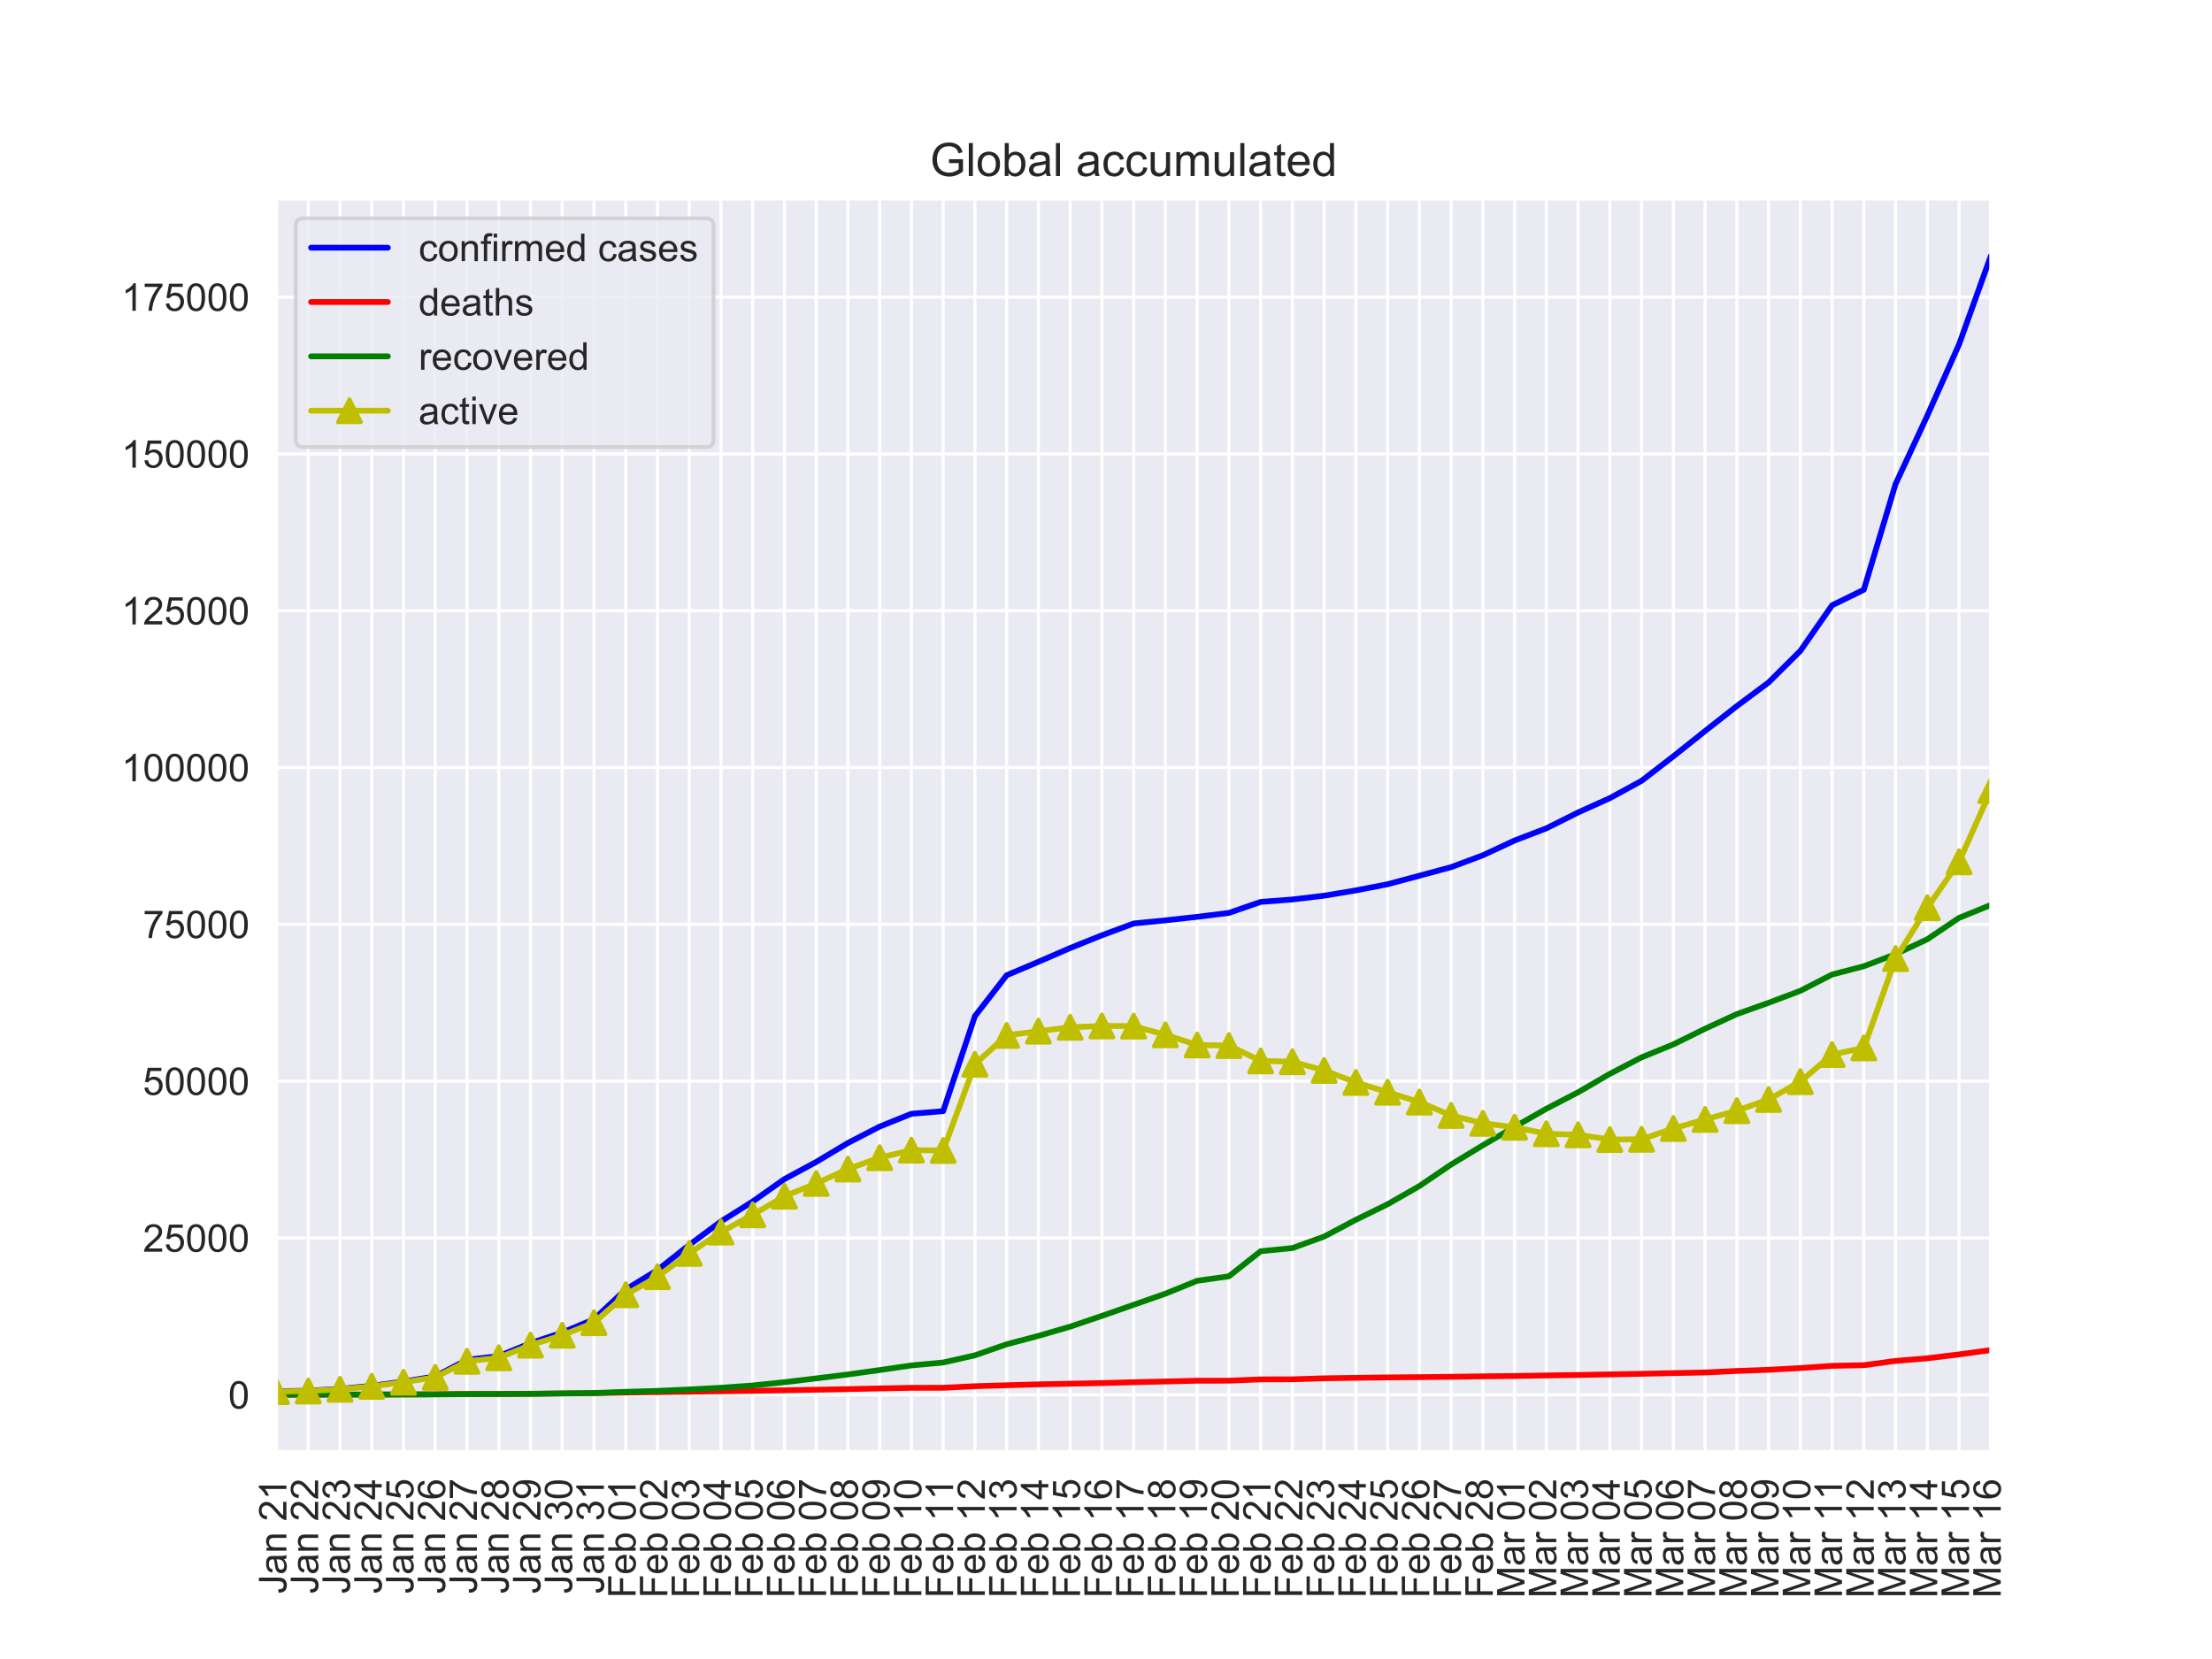 <?xml version="1.0" encoding="utf-8" standalone="no"?>
<!DOCTYPE svg PUBLIC "-//W3C//DTD SVG 1.1//EN"
  "http://www.w3.org/Graphics/SVG/1.1/DTD/svg11.dtd">
<!-- Created with matplotlib (https://matplotlib.org/) -->
<svg height="432pt" version="1.1" viewBox="0 0 576 432" width="576pt" xmlns="http://www.w3.org/2000/svg" xmlns:xlink="http://www.w3.org/1999/xlink">
 <defs>
  <style type="text/css">
*{stroke-linecap:butt;stroke-linejoin:round;}
  </style>
 </defs>
 <g id="figure_1">
  <g id="patch_1">
   <path d="M 0 432 
L 576 432 
L 576 0 
L 0 0 
z
" style="fill:#ffffff;"/>
  </g>
  <g id="axes_1">
   <g id="patch_2">
    <path d="M 72 378 
L 518.4 378 
L 518.4 51.84 
L 72 51.84 
z
" style="fill:#eaeaf2;"/>
   </g>
   <g id="matplotlib.axis_1">
    <g id="xtick_1">
     <g id="line2d_1">
      <path clip-path="url(#p059f49441b)" d="M 72 378 
L 72 51.84 
" style="fill:none;stroke:#ffffff;stroke-linecap:round;stroke-width:0.8;"/>
     </g>
     <g id="text_1">
      <!-- Jan 21 -->
      <defs>
       <path d="M 2.875 20.312 
L 11.422 21.484 
Q 11.766 13.281 14.5 10.25 
Q 17.234 7.234 22.078 7.234 
Q 25.641 7.234 28.219 8.859 
Q 30.812 10.5 31.781 13.297 
Q 32.766 16.109 32.766 22.266 
L 32.766 71.578 
L 42.234 71.578 
L 42.234 22.797 
Q 42.234 13.812 40.062 8.875 
Q 37.891 3.953 33.172 1.359 
Q 28.469 -1.219 22.125 -1.219 
Q 12.703 -1.219 7.688 4.203 
Q 2.688 9.625 2.875 20.312 
z
" id="ArialMT-74"/>
       <path d="M 40.438 6.391 
Q 35.547 2.25 31.031 0.531 
Q 26.516 -1.172 21.344 -1.172 
Q 12.797 -1.172 8.203 3 
Q 3.609 7.172 3.609 13.672 
Q 3.609 17.484 5.344 20.625 
Q 7.078 23.781 9.891 25.688 
Q 12.703 27.594 16.219 28.562 
Q 18.797 29.25 24.031 29.891 
Q 34.672 31.156 39.703 32.906 
Q 39.75 34.719 39.75 35.203 
Q 39.75 40.578 37.25 42.781 
Q 33.891 45.75 27.25 45.75 
Q 21.047 45.75 18.094 43.578 
Q 15.141 41.406 13.719 35.891 
L 5.125 37.062 
Q 6.297 42.578 8.984 45.969 
Q 11.672 49.359 16.75 51.188 
Q 21.828 53.031 28.516 53.031 
Q 35.156 53.031 39.297 51.469 
Q 43.453 49.906 45.406 47.531 
Q 47.359 45.172 48.141 41.547 
Q 48.578 39.312 48.578 33.453 
L 48.578 21.734 
Q 48.578 9.469 49.141 6.219 
Q 49.703 2.984 51.375 0 
L 42.188 0 
Q 40.828 2.734 40.438 6.391 
z
M 39.703 26.031 
Q 34.906 24.078 25.344 22.703 
Q 19.922 21.922 17.672 20.938 
Q 15.438 19.969 14.203 18.094 
Q 12.984 16.219 12.984 13.922 
Q 12.984 10.406 15.641 8.062 
Q 18.312 5.719 23.438 5.719 
Q 28.516 5.719 32.469 7.938 
Q 36.422 10.156 38.281 14.016 
Q 39.703 17 39.703 22.797 
z
" id="ArialMT-97"/>
       <path d="M 6.594 0 
L 6.594 51.859 
L 14.5 51.859 
L 14.5 44.484 
Q 20.219 53.031 31 53.031 
Q 35.688 53.031 39.625 51.344 
Q 43.562 49.656 45.516 46.922 
Q 47.469 44.188 48.25 40.438 
Q 48.734 37.984 48.734 31.891 
L 48.734 0 
L 39.938 0 
L 39.938 31.547 
Q 39.938 36.922 38.906 39.578 
Q 37.891 42.234 35.281 43.812 
Q 32.672 45.406 29.156 45.406 
Q 23.531 45.406 19.453 41.844 
Q 15.375 38.281 15.375 28.328 
L 15.375 0 
z
" id="ArialMT-110"/>
       <path id="ArialMT-32"/>
       <path d="M 50.344 8.453 
L 50.344 0 
L 3.031 0 
Q 2.938 3.172 4.047 6.109 
Q 5.859 10.938 9.828 15.625 
Q 13.812 20.312 21.344 26.469 
Q 33.016 36.031 37.109 41.625 
Q 41.219 47.219 41.219 52.203 
Q 41.219 57.422 37.469 61 
Q 33.734 64.594 27.734 64.594 
Q 21.391 64.594 17.578 60.781 
Q 13.766 56.984 13.719 50.25 
L 4.688 51.172 
Q 5.609 61.281 11.656 66.578 
Q 17.719 71.875 27.938 71.875 
Q 38.234 71.875 44.234 66.156 
Q 50.25 60.453 50.25 52 
Q 50.25 47.703 48.484 43.547 
Q 46.734 39.406 42.656 34.812 
Q 38.578 30.219 29.109 22.219 
Q 21.188 15.578 18.938 13.203 
Q 16.703 10.844 15.234 8.453 
z
" id="ArialMT-50"/>
       <path d="M 37.25 0 
L 28.469 0 
L 28.469 56 
Q 25.297 52.984 20.141 49.953 
Q 14.984 46.922 10.891 45.406 
L 10.891 53.906 
Q 18.266 57.375 23.781 62.297 
Q 29.297 67.234 31.594 71.875 
L 37.25 71.875 
z
" id="ArialMT-49"/>
      </defs>
      <g style="fill:#262626;" transform="translate(74.585 415.022)rotate(-90)scale(0.1 -0.1)">
       <use xlink:href="#ArialMT-74"/>
       <use x="50" xlink:href="#ArialMT-97"/>
       <use x="105.615" xlink:href="#ArialMT-110"/>
       <use x="161.23" xlink:href="#ArialMT-32"/>
       <use x="189.014" xlink:href="#ArialMT-50"/>
       <use x="244.629" xlink:href="#ArialMT-49"/>
      </g>
     </g>
    </g>
    <g id="xtick_2">
     <g id="line2d_2">
      <path clip-path="url(#p059f49441b)" d="M 80.267 378 
L 80.267 51.84 
" style="fill:none;stroke:#ffffff;stroke-linecap:round;stroke-width:0.8;"/>
     </g>
     <g id="text_2">
      <!-- Jan 22 -->
      <g style="fill:#262626;" transform="translate(82.852 415.022)rotate(-90)scale(0.1 -0.1)">
       <use xlink:href="#ArialMT-74"/>
       <use x="50" xlink:href="#ArialMT-97"/>
       <use x="105.615" xlink:href="#ArialMT-110"/>
       <use x="161.23" xlink:href="#ArialMT-32"/>
       <use x="189.014" xlink:href="#ArialMT-50"/>
       <use x="244.629" xlink:href="#ArialMT-50"/>
      </g>
     </g>
    </g>
    <g id="xtick_3">
     <g id="line2d_3">
      <path clip-path="url(#p059f49441b)" d="M 88.533 378 
L 88.533 51.84 
" style="fill:none;stroke:#ffffff;stroke-linecap:round;stroke-width:0.8;"/>
     </g>
     <g id="text_3">
      <!-- Jan 23 -->
      <defs>
       <path d="M 4.203 18.891 
L 12.984 20.062 
Q 14.5 12.594 18.141 9.297 
Q 21.781 6 27 6 
Q 33.203 6 37.469 10.297 
Q 41.75 14.594 41.75 20.953 
Q 41.75 27 37.797 30.922 
Q 33.844 34.859 27.734 34.859 
Q 25.25 34.859 21.531 33.891 
L 22.516 41.609 
Q 23.391 41.5 23.922 41.5 
Q 29.547 41.5 34.031 44.422 
Q 38.531 47.359 38.531 53.469 
Q 38.531 58.297 35.25 61.469 
Q 31.984 64.656 26.812 64.656 
Q 21.688 64.656 18.266 61.422 
Q 14.844 58.203 13.875 51.766 
L 5.078 53.328 
Q 6.688 62.156 12.391 67.016 
Q 18.109 71.875 26.609 71.875 
Q 32.469 71.875 37.391 69.359 
Q 42.328 66.844 44.938 62.5 
Q 47.562 58.156 47.562 53.266 
Q 47.562 48.641 45.062 44.828 
Q 42.578 41.016 37.703 38.766 
Q 44.047 37.312 47.562 32.688 
Q 51.078 28.078 51.078 21.141 
Q 51.078 11.766 44.234 5.25 
Q 37.406 -1.266 26.953 -1.266 
Q 17.531 -1.266 11.297 4.344 
Q 5.078 9.969 4.203 18.891 
z
" id="ArialMT-51"/>
      </defs>
      <g style="fill:#262626;" transform="translate(91.118 415.022)rotate(-90)scale(0.1 -0.1)">
       <use xlink:href="#ArialMT-74"/>
       <use x="50" xlink:href="#ArialMT-97"/>
       <use x="105.615" xlink:href="#ArialMT-110"/>
       <use x="161.23" xlink:href="#ArialMT-32"/>
       <use x="189.014" xlink:href="#ArialMT-50"/>
       <use x="244.629" xlink:href="#ArialMT-51"/>
      </g>
     </g>
    </g>
    <g id="xtick_4">
     <g id="line2d_4">
      <path clip-path="url(#p059f49441b)" d="M 96.8 378 
L 96.8 51.84 
" style="fill:none;stroke:#ffffff;stroke-linecap:round;stroke-width:0.8;"/>
     </g>
     <g id="text_4">
      <!-- Jan 24 -->
      <defs>
       <path d="M 32.328 0 
L 32.328 17.141 
L 1.266 17.141 
L 1.266 25.203 
L 33.938 71.578 
L 41.109 71.578 
L 41.109 25.203 
L 50.781 25.203 
L 50.781 17.141 
L 41.109 17.141 
L 41.109 0 
z
M 32.328 25.203 
L 32.328 57.469 
L 9.906 25.203 
z
" id="ArialMT-52"/>
      </defs>
      <g style="fill:#262626;" transform="translate(99.385 415.022)rotate(-90)scale(0.1 -0.1)">
       <use xlink:href="#ArialMT-74"/>
       <use x="50" xlink:href="#ArialMT-97"/>
       <use x="105.615" xlink:href="#ArialMT-110"/>
       <use x="161.23" xlink:href="#ArialMT-32"/>
       <use x="189.014" xlink:href="#ArialMT-50"/>
       <use x="244.629" xlink:href="#ArialMT-52"/>
      </g>
     </g>
    </g>
    <g id="xtick_5">
     <g id="line2d_5">
      <path clip-path="url(#p059f49441b)" d="M 105.067 378 
L 105.067 51.84 
" style="fill:none;stroke:#ffffff;stroke-linecap:round;stroke-width:0.8;"/>
     </g>
     <g id="text_5">
      <!-- Jan 25 -->
      <defs>
       <path d="M 4.156 18.75 
L 13.375 19.531 
Q 14.406 12.797 18.141 9.391 
Q 21.875 6 27.156 6 
Q 33.5 6 37.891 10.781 
Q 42.281 15.578 42.281 23.484 
Q 42.281 31 38.062 35.344 
Q 33.844 39.703 27 39.703 
Q 22.75 39.703 19.328 37.766 
Q 15.922 35.844 13.969 32.766 
L 5.719 33.844 
L 12.641 70.609 
L 48.25 70.609 
L 48.25 62.203 
L 19.672 62.203 
L 15.828 42.969 
Q 22.266 47.469 29.344 47.469 
Q 38.719 47.469 45.156 40.969 
Q 51.609 34.469 51.609 24.266 
Q 51.609 14.547 45.953 7.469 
Q 39.062 -1.219 27.156 -1.219 
Q 17.391 -1.219 11.203 4.25 
Q 5.031 9.719 4.156 18.75 
z
" id="ArialMT-53"/>
      </defs>
      <g style="fill:#262626;" transform="translate(107.652 415.022)rotate(-90)scale(0.1 -0.1)">
       <use xlink:href="#ArialMT-74"/>
       <use x="50" xlink:href="#ArialMT-97"/>
       <use x="105.615" xlink:href="#ArialMT-110"/>
       <use x="161.23" xlink:href="#ArialMT-32"/>
       <use x="189.014" xlink:href="#ArialMT-50"/>
       <use x="244.629" xlink:href="#ArialMT-53"/>
      </g>
     </g>
    </g>
    <g id="xtick_6">
     <g id="line2d_6">
      <path clip-path="url(#p059f49441b)" d="M 113.333 378 
L 113.333 51.84 
" style="fill:none;stroke:#ffffff;stroke-linecap:round;stroke-width:0.8;"/>
     </g>
     <g id="text_6">
      <!-- Jan 26 -->
      <defs>
       <path d="M 49.75 54.047 
L 41.016 53.375 
Q 39.844 58.547 37.703 60.891 
Q 34.125 64.656 28.906 64.656 
Q 24.703 64.656 21.531 62.312 
Q 17.391 59.281 14.984 53.469 
Q 12.594 47.656 12.5 36.922 
Q 15.672 41.75 20.266 44.094 
Q 24.859 46.438 29.891 46.438 
Q 38.672 46.438 44.844 39.969 
Q 51.031 33.5 51.031 23.25 
Q 51.031 16.5 48.125 10.719 
Q 45.219 4.938 40.141 1.859 
Q 35.062 -1.219 28.609 -1.219 
Q 17.625 -1.219 10.688 6.859 
Q 3.766 14.938 3.766 33.5 
Q 3.766 54.25 11.422 63.672 
Q 18.109 71.875 29.438 71.875 
Q 37.891 71.875 43.281 67.141 
Q 48.688 62.406 49.75 54.047 
z
M 13.875 23.188 
Q 13.875 18.656 15.797 14.5 
Q 17.719 10.359 21.188 8.172 
Q 24.656 6 28.469 6 
Q 34.031 6 38.031 10.484 
Q 42.047 14.984 42.047 22.703 
Q 42.047 30.125 38.078 34.391 
Q 34.125 38.672 28.125 38.672 
Q 22.172 38.672 18.016 34.391 
Q 13.875 30.125 13.875 23.188 
z
" id="ArialMT-54"/>
      </defs>
      <g style="fill:#262626;" transform="translate(115.918 415.022)rotate(-90)scale(0.1 -0.1)">
       <use xlink:href="#ArialMT-74"/>
       <use x="50" xlink:href="#ArialMT-97"/>
       <use x="105.615" xlink:href="#ArialMT-110"/>
       <use x="161.23" xlink:href="#ArialMT-32"/>
       <use x="189.014" xlink:href="#ArialMT-50"/>
       <use x="244.629" xlink:href="#ArialMT-54"/>
      </g>
     </g>
    </g>
    <g id="xtick_7">
     <g id="line2d_7">
      <path clip-path="url(#p059f49441b)" d="M 121.6 378 
L 121.6 51.84 
" style="fill:none;stroke:#ffffff;stroke-linecap:round;stroke-width:0.8;"/>
     </g>
     <g id="text_7">
      <!-- Jan 27 -->
      <defs>
       <path d="M 4.734 62.203 
L 4.734 70.656 
L 51.078 70.656 
L 51.078 63.812 
Q 44.234 56.547 37.516 44.484 
Q 30.812 32.422 27.156 19.672 
Q 24.516 10.688 23.781 0 
L 14.75 0 
Q 14.891 8.453 18.062 20.406 
Q 21.234 32.375 27.172 43.484 
Q 33.109 54.594 39.797 62.203 
z
" id="ArialMT-55"/>
      </defs>
      <g style="fill:#262626;" transform="translate(124.185 415.022)rotate(-90)scale(0.1 -0.1)">
       <use xlink:href="#ArialMT-74"/>
       <use x="50" xlink:href="#ArialMT-97"/>
       <use x="105.615" xlink:href="#ArialMT-110"/>
       <use x="161.23" xlink:href="#ArialMT-32"/>
       <use x="189.014" xlink:href="#ArialMT-50"/>
       <use x="244.629" xlink:href="#ArialMT-55"/>
      </g>
     </g>
    </g>
    <g id="xtick_8">
     <g id="line2d_8">
      <path clip-path="url(#p059f49441b)" d="M 129.867 378 
L 129.867 51.84 
" style="fill:none;stroke:#ffffff;stroke-linecap:round;stroke-width:0.8;"/>
     </g>
     <g id="text_8">
      <!-- Jan 28 -->
      <defs>
       <path d="M 17.672 38.812 
Q 12.203 40.828 9.562 44.531 
Q 6.938 48.25 6.938 53.422 
Q 6.938 61.234 12.547 66.547 
Q 18.172 71.875 27.484 71.875 
Q 36.859 71.875 42.578 66.422 
Q 48.297 60.984 48.297 53.172 
Q 48.297 48.188 45.672 44.5 
Q 43.062 40.828 37.75 38.812 
Q 44.344 36.672 47.781 31.875 
Q 51.219 27.094 51.219 20.453 
Q 51.219 11.281 44.719 5.031 
Q 38.234 -1.219 27.641 -1.219 
Q 17.047 -1.219 10.547 5.047 
Q 4.047 11.328 4.047 20.703 
Q 4.047 27.688 7.594 32.391 
Q 11.141 37.109 17.672 38.812 
z
M 15.922 53.719 
Q 15.922 48.641 19.188 45.406 
Q 22.469 42.188 27.688 42.188 
Q 32.766 42.188 36.016 45.375 
Q 39.266 48.578 39.266 53.219 
Q 39.266 58.062 35.906 61.359 
Q 32.562 64.656 27.594 64.656 
Q 22.562 64.656 19.234 61.422 
Q 15.922 58.203 15.922 53.719 
z
M 13.094 20.656 
Q 13.094 16.891 14.875 13.375 
Q 16.656 9.859 20.172 7.922 
Q 23.688 6 27.734 6 
Q 34.031 6 38.125 10.047 
Q 42.234 14.109 42.234 20.359 
Q 42.234 26.703 38.016 30.859 
Q 33.797 35.016 27.438 35.016 
Q 21.234 35.016 17.156 30.906 
Q 13.094 26.812 13.094 20.656 
z
" id="ArialMT-56"/>
      </defs>
      <g style="fill:#262626;" transform="translate(132.452 415.022)rotate(-90)scale(0.1 -0.1)">
       <use xlink:href="#ArialMT-74"/>
       <use x="50" xlink:href="#ArialMT-97"/>
       <use x="105.615" xlink:href="#ArialMT-110"/>
       <use x="161.23" xlink:href="#ArialMT-32"/>
       <use x="189.014" xlink:href="#ArialMT-50"/>
       <use x="244.629" xlink:href="#ArialMT-56"/>
      </g>
     </g>
    </g>
    <g id="xtick_9">
     <g id="line2d_9">
      <path clip-path="url(#p059f49441b)" d="M 138.133 378 
L 138.133 51.84 
" style="fill:none;stroke:#ffffff;stroke-linecap:round;stroke-width:0.8;"/>
     </g>
     <g id="text_9">
      <!-- Jan 29 -->
      <defs>
       <path d="M 5.469 16.547 
L 13.922 17.328 
Q 14.984 11.375 18.016 8.688 
Q 21.047 6 25.781 6 
Q 29.828 6 32.875 7.859 
Q 35.938 9.719 37.891 12.812 
Q 39.844 15.922 41.156 21.188 
Q 42.484 26.469 42.484 31.938 
Q 42.484 32.516 42.438 33.688 
Q 39.797 29.5 35.234 26.875 
Q 30.672 24.266 25.344 24.266 
Q 16.453 24.266 10.297 30.703 
Q 4.156 37.156 4.156 47.703 
Q 4.156 58.594 10.578 65.234 
Q 17 71.875 26.656 71.875 
Q 33.641 71.875 39.422 68.109 
Q 45.219 64.359 48.219 57.391 
Q 51.219 50.438 51.219 37.25 
Q 51.219 23.531 48.234 15.406 
Q 45.266 7.281 39.375 3.031 
Q 33.5 -1.219 25.594 -1.219 
Q 17.188 -1.219 11.859 3.438 
Q 6.547 8.109 5.469 16.547 
z
M 41.453 48.141 
Q 41.453 55.719 37.422 60.156 
Q 33.406 64.594 27.734 64.594 
Q 21.875 64.594 17.531 59.812 
Q 13.188 55.031 13.188 47.406 
Q 13.188 40.578 17.312 36.297 
Q 21.438 32.031 27.484 32.031 
Q 33.594 32.031 37.516 36.297 
Q 41.453 40.578 41.453 48.141 
z
" id="ArialMT-57"/>
      </defs>
      <g style="fill:#262626;" transform="translate(140.718 415.022)rotate(-90)scale(0.1 -0.1)">
       <use xlink:href="#ArialMT-74"/>
       <use x="50" xlink:href="#ArialMT-97"/>
       <use x="105.615" xlink:href="#ArialMT-110"/>
       <use x="161.23" xlink:href="#ArialMT-32"/>
       <use x="189.014" xlink:href="#ArialMT-50"/>
       <use x="244.629" xlink:href="#ArialMT-57"/>
      </g>
     </g>
    </g>
    <g id="xtick_10">
     <g id="line2d_10">
      <path clip-path="url(#p059f49441b)" d="M 146.4 378 
L 146.4 51.84 
" style="fill:none;stroke:#ffffff;stroke-linecap:round;stroke-width:0.8;"/>
     </g>
     <g id="text_10">
      <!-- Jan 30 -->
      <defs>
       <path d="M 4.156 35.297 
Q 4.156 48 6.766 55.734 
Q 9.375 63.484 14.516 67.672 
Q 19.672 71.875 27.484 71.875 
Q 33.25 71.875 37.594 69.547 
Q 41.938 67.234 44.766 62.859 
Q 47.609 58.5 49.219 52.219 
Q 50.828 45.953 50.828 35.297 
Q 50.828 22.703 48.234 14.969 
Q 45.656 7.234 40.5 3 
Q 35.359 -1.219 27.484 -1.219 
Q 17.141 -1.219 11.234 6.203 
Q 4.156 15.141 4.156 35.297 
z
M 13.188 35.297 
Q 13.188 17.672 17.312 11.828 
Q 21.438 6 27.484 6 
Q 33.547 6 37.672 11.859 
Q 41.797 17.719 41.797 35.297 
Q 41.797 52.984 37.672 58.781 
Q 33.547 64.594 27.391 64.594 
Q 21.344 64.594 17.719 59.469 
Q 13.188 52.938 13.188 35.297 
z
" id="ArialMT-48"/>
      </defs>
      <g style="fill:#262626;" transform="translate(148.985 415.022)rotate(-90)scale(0.1 -0.1)">
       <use xlink:href="#ArialMT-74"/>
       <use x="50" xlink:href="#ArialMT-97"/>
       <use x="105.615" xlink:href="#ArialMT-110"/>
       <use x="161.23" xlink:href="#ArialMT-32"/>
       <use x="189.014" xlink:href="#ArialMT-51"/>
       <use x="244.629" xlink:href="#ArialMT-48"/>
      </g>
     </g>
    </g>
    <g id="xtick_11">
     <g id="line2d_11">
      <path clip-path="url(#p059f49441b)" d="M 154.667 378 
L 154.667 51.84 
" style="fill:none;stroke:#ffffff;stroke-linecap:round;stroke-width:0.8;"/>
     </g>
     <g id="text_11">
      <!-- Jan 31 -->
      <g style="fill:#262626;" transform="translate(157.252 415.022)rotate(-90)scale(0.1 -0.1)">
       <use xlink:href="#ArialMT-74"/>
       <use x="50" xlink:href="#ArialMT-97"/>
       <use x="105.615" xlink:href="#ArialMT-110"/>
       <use x="161.23" xlink:href="#ArialMT-32"/>
       <use x="189.014" xlink:href="#ArialMT-51"/>
       <use x="244.629" xlink:href="#ArialMT-49"/>
      </g>
     </g>
    </g>
    <g id="xtick_12">
     <g id="line2d_12">
      <path clip-path="url(#p059f49441b)" d="M 162.933 378 
L 162.933 51.84 
" style="fill:none;stroke:#ffffff;stroke-linecap:round;stroke-width:0.8;"/>
     </g>
     <g id="text_12">
      <!-- Feb 01 -->
      <defs>
       <path d="M 8.203 0 
L 8.203 71.578 
L 56.5 71.578 
L 56.5 63.141 
L 17.672 63.141 
L 17.672 40.969 
L 51.266 40.969 
L 51.266 32.516 
L 17.672 32.516 
L 17.672 0 
z
" id="ArialMT-70"/>
       <path d="M 42.094 16.703 
L 51.172 15.578 
Q 49.031 7.625 43.219 3.219 
Q 37.406 -1.172 28.375 -1.172 
Q 17 -1.172 10.328 5.828 
Q 3.656 12.844 3.656 25.484 
Q 3.656 38.578 10.391 45.797 
Q 17.141 53.031 27.875 53.031 
Q 38.281 53.031 44.875 45.953 
Q 51.469 38.875 51.469 26.031 
Q 51.469 25.25 51.422 23.688 
L 12.75 23.688 
Q 13.234 15.141 17.578 10.594 
Q 21.922 6.062 28.422 6.062 
Q 33.25 6.062 36.672 8.594 
Q 40.094 11.141 42.094 16.703 
z
M 13.234 30.906 
L 42.188 30.906 
Q 41.609 37.453 38.875 40.719 
Q 34.672 45.797 27.984 45.797 
Q 21.922 45.797 17.797 41.75 
Q 13.672 37.703 13.234 30.906 
z
" id="ArialMT-101"/>
       <path d="M 14.703 0 
L 6.547 0 
L 6.547 71.578 
L 15.328 71.578 
L 15.328 46.047 
Q 20.906 53.031 29.547 53.031 
Q 34.328 53.031 38.594 51.094 
Q 42.875 49.172 45.625 45.672 
Q 48.391 42.188 49.953 37.25 
Q 51.516 32.328 51.516 26.703 
Q 51.516 13.375 44.922 6.094 
Q 38.328 -1.172 29.109 -1.172 
Q 19.922 -1.172 14.703 6.5 
z
M 14.594 26.312 
Q 14.594 17 17.141 12.844 
Q 21.297 6.062 28.375 6.062 
Q 34.125 6.062 38.328 11.062 
Q 42.531 16.062 42.531 25.984 
Q 42.531 36.141 38.5 40.969 
Q 34.469 45.797 28.766 45.797 
Q 23 45.797 18.797 40.797 
Q 14.594 35.797 14.594 26.312 
z
" id="ArialMT-98"/>
      </defs>
      <g style="fill:#262626;" transform="translate(165.518 416.13)rotate(-90)scale(0.1 -0.1)">
       <use xlink:href="#ArialMT-70"/>
       <use x="61.084" xlink:href="#ArialMT-101"/>
       <use x="116.699" xlink:href="#ArialMT-98"/>
       <use x="172.314" xlink:href="#ArialMT-32"/>
       <use x="200.098" xlink:href="#ArialMT-48"/>
       <use x="255.713" xlink:href="#ArialMT-49"/>
      </g>
     </g>
    </g>
    <g id="xtick_13">
     <g id="line2d_13">
      <path clip-path="url(#p059f49441b)" d="M 171.2 378 
L 171.2 51.84 
" style="fill:none;stroke:#ffffff;stroke-linecap:round;stroke-width:0.8;"/>
     </g>
     <g id="text_13">
      <!-- Feb 02 -->
      <g style="fill:#262626;" transform="translate(173.785 416.13)rotate(-90)scale(0.1 -0.1)">
       <use xlink:href="#ArialMT-70"/>
       <use x="61.084" xlink:href="#ArialMT-101"/>
       <use x="116.699" xlink:href="#ArialMT-98"/>
       <use x="172.314" xlink:href="#ArialMT-32"/>
       <use x="200.098" xlink:href="#ArialMT-48"/>
       <use x="255.713" xlink:href="#ArialMT-50"/>
      </g>
     </g>
    </g>
    <g id="xtick_14">
     <g id="line2d_14">
      <path clip-path="url(#p059f49441b)" d="M 179.467 378 
L 179.467 51.84 
" style="fill:none;stroke:#ffffff;stroke-linecap:round;stroke-width:0.8;"/>
     </g>
     <g id="text_14">
      <!-- Feb 03 -->
      <g style="fill:#262626;" transform="translate(182.052 416.13)rotate(-90)scale(0.1 -0.1)">
       <use xlink:href="#ArialMT-70"/>
       <use x="61.084" xlink:href="#ArialMT-101"/>
       <use x="116.699" xlink:href="#ArialMT-98"/>
       <use x="172.314" xlink:href="#ArialMT-32"/>
       <use x="200.098" xlink:href="#ArialMT-48"/>
       <use x="255.713" xlink:href="#ArialMT-51"/>
      </g>
     </g>
    </g>
    <g id="xtick_15">
     <g id="line2d_15">
      <path clip-path="url(#p059f49441b)" d="M 187.733 378 
L 187.733 51.84 
" style="fill:none;stroke:#ffffff;stroke-linecap:round;stroke-width:0.8;"/>
     </g>
     <g id="text_15">
      <!-- Feb 04 -->
      <g style="fill:#262626;" transform="translate(190.318 416.13)rotate(-90)scale(0.1 -0.1)">
       <use xlink:href="#ArialMT-70"/>
       <use x="61.084" xlink:href="#ArialMT-101"/>
       <use x="116.699" xlink:href="#ArialMT-98"/>
       <use x="172.314" xlink:href="#ArialMT-32"/>
       <use x="200.098" xlink:href="#ArialMT-48"/>
       <use x="255.713" xlink:href="#ArialMT-52"/>
      </g>
     </g>
    </g>
    <g id="xtick_16">
     <g id="line2d_16">
      <path clip-path="url(#p059f49441b)" d="M 196 378 
L 196 51.84 
" style="fill:none;stroke:#ffffff;stroke-linecap:round;stroke-width:0.8;"/>
     </g>
     <g id="text_16">
      <!-- Feb 05 -->
      <g style="fill:#262626;" transform="translate(198.585 416.13)rotate(-90)scale(0.1 -0.1)">
       <use xlink:href="#ArialMT-70"/>
       <use x="61.084" xlink:href="#ArialMT-101"/>
       <use x="116.699" xlink:href="#ArialMT-98"/>
       <use x="172.314" xlink:href="#ArialMT-32"/>
       <use x="200.098" xlink:href="#ArialMT-48"/>
       <use x="255.713" xlink:href="#ArialMT-53"/>
      </g>
     </g>
    </g>
    <g id="xtick_17">
     <g id="line2d_17">
      <path clip-path="url(#p059f49441b)" d="M 204.267 378 
L 204.267 51.84 
" style="fill:none;stroke:#ffffff;stroke-linecap:round;stroke-width:0.8;"/>
     </g>
     <g id="text_17">
      <!-- Feb 06 -->
      <g style="fill:#262626;" transform="translate(206.852 416.13)rotate(-90)scale(0.1 -0.1)">
       <use xlink:href="#ArialMT-70"/>
       <use x="61.084" xlink:href="#ArialMT-101"/>
       <use x="116.699" xlink:href="#ArialMT-98"/>
       <use x="172.314" xlink:href="#ArialMT-32"/>
       <use x="200.098" xlink:href="#ArialMT-48"/>
       <use x="255.713" xlink:href="#ArialMT-54"/>
      </g>
     </g>
    </g>
    <g id="xtick_18">
     <g id="line2d_18">
      <path clip-path="url(#p059f49441b)" d="M 212.533 378 
L 212.533 51.84 
" style="fill:none;stroke:#ffffff;stroke-linecap:round;stroke-width:0.8;"/>
     </g>
     <g id="text_18">
      <!-- Feb 07 -->
      <g style="fill:#262626;" transform="translate(215.118 416.13)rotate(-90)scale(0.1 -0.1)">
       <use xlink:href="#ArialMT-70"/>
       <use x="61.084" xlink:href="#ArialMT-101"/>
       <use x="116.699" xlink:href="#ArialMT-98"/>
       <use x="172.314" xlink:href="#ArialMT-32"/>
       <use x="200.098" xlink:href="#ArialMT-48"/>
       <use x="255.713" xlink:href="#ArialMT-55"/>
      </g>
     </g>
    </g>
    <g id="xtick_19">
     <g id="line2d_19">
      <path clip-path="url(#p059f49441b)" d="M 220.8 378 
L 220.8 51.84 
" style="fill:none;stroke:#ffffff;stroke-linecap:round;stroke-width:0.8;"/>
     </g>
     <g id="text_19">
      <!-- Feb 08 -->
      <g style="fill:#262626;" transform="translate(223.385 416.13)rotate(-90)scale(0.1 -0.1)">
       <use xlink:href="#ArialMT-70"/>
       <use x="61.084" xlink:href="#ArialMT-101"/>
       <use x="116.699" xlink:href="#ArialMT-98"/>
       <use x="172.314" xlink:href="#ArialMT-32"/>
       <use x="200.098" xlink:href="#ArialMT-48"/>
       <use x="255.713" xlink:href="#ArialMT-56"/>
      </g>
     </g>
    </g>
    <g id="xtick_20">
     <g id="line2d_20">
      <path clip-path="url(#p059f49441b)" d="M 229.067 378 
L 229.067 51.84 
" style="fill:none;stroke:#ffffff;stroke-linecap:round;stroke-width:0.8;"/>
     </g>
     <g id="text_20">
      <!-- Feb 09 -->
      <g style="fill:#262626;" transform="translate(231.652 416.13)rotate(-90)scale(0.1 -0.1)">
       <use xlink:href="#ArialMT-70"/>
       <use x="61.084" xlink:href="#ArialMT-101"/>
       <use x="116.699" xlink:href="#ArialMT-98"/>
       <use x="172.314" xlink:href="#ArialMT-32"/>
       <use x="200.098" xlink:href="#ArialMT-48"/>
       <use x="255.713" xlink:href="#ArialMT-57"/>
      </g>
     </g>
    </g>
    <g id="xtick_21">
     <g id="line2d_21">
      <path clip-path="url(#p059f49441b)" d="M 237.333 378 
L 237.333 51.84 
" style="fill:none;stroke:#ffffff;stroke-linecap:round;stroke-width:0.8;"/>
     </g>
     <g id="text_21">
      <!-- Feb 10 -->
      <g style="fill:#262626;" transform="translate(239.918 416.13)rotate(-90)scale(0.1 -0.1)">
       <use xlink:href="#ArialMT-70"/>
       <use x="61.084" xlink:href="#ArialMT-101"/>
       <use x="116.699" xlink:href="#ArialMT-98"/>
       <use x="172.314" xlink:href="#ArialMT-32"/>
       <use x="200.098" xlink:href="#ArialMT-49"/>
       <use x="255.713" xlink:href="#ArialMT-48"/>
      </g>
     </g>
    </g>
    <g id="xtick_22">
     <g id="line2d_22">
      <path clip-path="url(#p059f49441b)" d="M 245.6 378 
L 245.6 51.84 
" style="fill:none;stroke:#ffffff;stroke-linecap:round;stroke-width:0.8;"/>
     </g>
     <g id="text_22">
      <!-- Feb 11 -->
      <g style="fill:#262626;" transform="translate(248.185 416.119)rotate(-90)scale(0.1 -0.1)">
       <use xlink:href="#ArialMT-70"/>
       <use x="61.084" xlink:href="#ArialMT-101"/>
       <use x="116.699" xlink:href="#ArialMT-98"/>
       <use x="172.314" xlink:href="#ArialMT-32"/>
       <use x="200.098" xlink:href="#ArialMT-49"/>
       <use x="255.604" xlink:href="#ArialMT-49"/>
      </g>
     </g>
    </g>
    <g id="xtick_23">
     <g id="line2d_23">
      <path clip-path="url(#p059f49441b)" d="M 253.867 378 
L 253.867 51.84 
" style="fill:none;stroke:#ffffff;stroke-linecap:round;stroke-width:0.8;"/>
     </g>
     <g id="text_23">
      <!-- Feb 12 -->
      <g style="fill:#262626;" transform="translate(256.452 416.13)rotate(-90)scale(0.1 -0.1)">
       <use xlink:href="#ArialMT-70"/>
       <use x="61.084" xlink:href="#ArialMT-101"/>
       <use x="116.699" xlink:href="#ArialMT-98"/>
       <use x="172.314" xlink:href="#ArialMT-32"/>
       <use x="200.098" xlink:href="#ArialMT-49"/>
       <use x="255.713" xlink:href="#ArialMT-50"/>
      </g>
     </g>
    </g>
    <g id="xtick_24">
     <g id="line2d_24">
      <path clip-path="url(#p059f49441b)" d="M 262.133 378 
L 262.133 51.84 
" style="fill:none;stroke:#ffffff;stroke-linecap:round;stroke-width:0.8;"/>
     </g>
     <g id="text_24">
      <!-- Feb 13 -->
      <g style="fill:#262626;" transform="translate(264.718 416.13)rotate(-90)scale(0.1 -0.1)">
       <use xlink:href="#ArialMT-70"/>
       <use x="61.084" xlink:href="#ArialMT-101"/>
       <use x="116.699" xlink:href="#ArialMT-98"/>
       <use x="172.314" xlink:href="#ArialMT-32"/>
       <use x="200.098" xlink:href="#ArialMT-49"/>
       <use x="255.713" xlink:href="#ArialMT-51"/>
      </g>
     </g>
    </g>
    <g id="xtick_25">
     <g id="line2d_25">
      <path clip-path="url(#p059f49441b)" d="M 270.4 378 
L 270.4 51.84 
" style="fill:none;stroke:#ffffff;stroke-linecap:round;stroke-width:0.8;"/>
     </g>
     <g id="text_25">
      <!-- Feb 14 -->
      <g style="fill:#262626;" transform="translate(272.985 416.13)rotate(-90)scale(0.1 -0.1)">
       <use xlink:href="#ArialMT-70"/>
       <use x="61.084" xlink:href="#ArialMT-101"/>
       <use x="116.699" xlink:href="#ArialMT-98"/>
       <use x="172.314" xlink:href="#ArialMT-32"/>
       <use x="200.098" xlink:href="#ArialMT-49"/>
       <use x="255.713" xlink:href="#ArialMT-52"/>
      </g>
     </g>
    </g>
    <g id="xtick_26">
     <g id="line2d_26">
      <path clip-path="url(#p059f49441b)" d="M 278.667 378 
L 278.667 51.84 
" style="fill:none;stroke:#ffffff;stroke-linecap:round;stroke-width:0.8;"/>
     </g>
     <g id="text_26">
      <!-- Feb 15 -->
      <g style="fill:#262626;" transform="translate(281.252 416.13)rotate(-90)scale(0.1 -0.1)">
       <use xlink:href="#ArialMT-70"/>
       <use x="61.084" xlink:href="#ArialMT-101"/>
       <use x="116.699" xlink:href="#ArialMT-98"/>
       <use x="172.314" xlink:href="#ArialMT-32"/>
       <use x="200.098" xlink:href="#ArialMT-49"/>
       <use x="255.713" xlink:href="#ArialMT-53"/>
      </g>
     </g>
    </g>
    <g id="xtick_27">
     <g id="line2d_27">
      <path clip-path="url(#p059f49441b)" d="M 286.933 378 
L 286.933 51.84 
" style="fill:none;stroke:#ffffff;stroke-linecap:round;stroke-width:0.8;"/>
     </g>
     <g id="text_27">
      <!-- Feb 16 -->
      <g style="fill:#262626;" transform="translate(289.518 416.13)rotate(-90)scale(0.1 -0.1)">
       <use xlink:href="#ArialMT-70"/>
       <use x="61.084" xlink:href="#ArialMT-101"/>
       <use x="116.699" xlink:href="#ArialMT-98"/>
       <use x="172.314" xlink:href="#ArialMT-32"/>
       <use x="200.098" xlink:href="#ArialMT-49"/>
       <use x="255.713" xlink:href="#ArialMT-54"/>
      </g>
     </g>
    </g>
    <g id="xtick_28">
     <g id="line2d_28">
      <path clip-path="url(#p059f49441b)" d="M 295.2 378 
L 295.2 51.84 
" style="fill:none;stroke:#ffffff;stroke-linecap:round;stroke-width:0.8;"/>
     </g>
     <g id="text_28">
      <!-- Feb 17 -->
      <g style="fill:#262626;" transform="translate(297.785 416.13)rotate(-90)scale(0.1 -0.1)">
       <use xlink:href="#ArialMT-70"/>
       <use x="61.084" xlink:href="#ArialMT-101"/>
       <use x="116.699" xlink:href="#ArialMT-98"/>
       <use x="172.314" xlink:href="#ArialMT-32"/>
       <use x="200.098" xlink:href="#ArialMT-49"/>
       <use x="255.713" xlink:href="#ArialMT-55"/>
      </g>
     </g>
    </g>
    <g id="xtick_29">
     <g id="line2d_29">
      <path clip-path="url(#p059f49441b)" d="M 303.467 378 
L 303.467 51.84 
" style="fill:none;stroke:#ffffff;stroke-linecap:round;stroke-width:0.8;"/>
     </g>
     <g id="text_29">
      <!-- Feb 18 -->
      <g style="fill:#262626;" transform="translate(306.052 416.13)rotate(-90)scale(0.1 -0.1)">
       <use xlink:href="#ArialMT-70"/>
       <use x="61.084" xlink:href="#ArialMT-101"/>
       <use x="116.699" xlink:href="#ArialMT-98"/>
       <use x="172.314" xlink:href="#ArialMT-32"/>
       <use x="200.098" xlink:href="#ArialMT-49"/>
       <use x="255.713" xlink:href="#ArialMT-56"/>
      </g>
     </g>
    </g>
    <g id="xtick_30">
     <g id="line2d_30">
      <path clip-path="url(#p059f49441b)" d="M 311.733 378 
L 311.733 51.84 
" style="fill:none;stroke:#ffffff;stroke-linecap:round;stroke-width:0.8;"/>
     </g>
     <g id="text_30">
      <!-- Feb 19 -->
      <g style="fill:#262626;" transform="translate(314.318 416.13)rotate(-90)scale(0.1 -0.1)">
       <use xlink:href="#ArialMT-70"/>
       <use x="61.084" xlink:href="#ArialMT-101"/>
       <use x="116.699" xlink:href="#ArialMT-98"/>
       <use x="172.314" xlink:href="#ArialMT-32"/>
       <use x="200.098" xlink:href="#ArialMT-49"/>
       <use x="255.713" xlink:href="#ArialMT-57"/>
      </g>
     </g>
    </g>
    <g id="xtick_31">
     <g id="line2d_31">
      <path clip-path="url(#p059f49441b)" d="M 320 378 
L 320 51.84 
" style="fill:none;stroke:#ffffff;stroke-linecap:round;stroke-width:0.8;"/>
     </g>
     <g id="text_31">
      <!-- Feb 20 -->
      <g style="fill:#262626;" transform="translate(322.585 416.13)rotate(-90)scale(0.1 -0.1)">
       <use xlink:href="#ArialMT-70"/>
       <use x="61.084" xlink:href="#ArialMT-101"/>
       <use x="116.699" xlink:href="#ArialMT-98"/>
       <use x="172.314" xlink:href="#ArialMT-32"/>
       <use x="200.098" xlink:href="#ArialMT-50"/>
       <use x="255.713" xlink:href="#ArialMT-48"/>
      </g>
     </g>
    </g>
    <g id="xtick_32">
     <g id="line2d_32">
      <path clip-path="url(#p059f49441b)" d="M 328.267 378 
L 328.267 51.84 
" style="fill:none;stroke:#ffffff;stroke-linecap:round;stroke-width:0.8;"/>
     </g>
     <g id="text_32">
      <!-- Feb 21 -->
      <g style="fill:#262626;" transform="translate(330.852 416.13)rotate(-90)scale(0.1 -0.1)">
       <use xlink:href="#ArialMT-70"/>
       <use x="61.084" xlink:href="#ArialMT-101"/>
       <use x="116.699" xlink:href="#ArialMT-98"/>
       <use x="172.314" xlink:href="#ArialMT-32"/>
       <use x="200.098" xlink:href="#ArialMT-50"/>
       <use x="255.713" xlink:href="#ArialMT-49"/>
      </g>
     </g>
    </g>
    <g id="xtick_33">
     <g id="line2d_33">
      <path clip-path="url(#p059f49441b)" d="M 336.533 378 
L 336.533 51.84 
" style="fill:none;stroke:#ffffff;stroke-linecap:round;stroke-width:0.8;"/>
     </g>
     <g id="text_33">
      <!-- Feb 22 -->
      <g style="fill:#262626;" transform="translate(339.118 416.13)rotate(-90)scale(0.1 -0.1)">
       <use xlink:href="#ArialMT-70"/>
       <use x="61.084" xlink:href="#ArialMT-101"/>
       <use x="116.699" xlink:href="#ArialMT-98"/>
       <use x="172.314" xlink:href="#ArialMT-32"/>
       <use x="200.098" xlink:href="#ArialMT-50"/>
       <use x="255.713" xlink:href="#ArialMT-50"/>
      </g>
     </g>
    </g>
    <g id="xtick_34">
     <g id="line2d_34">
      <path clip-path="url(#p059f49441b)" d="M 344.8 378 
L 344.8 51.84 
" style="fill:none;stroke:#ffffff;stroke-linecap:round;stroke-width:0.8;"/>
     </g>
     <g id="text_34">
      <!-- Feb 23 -->
      <g style="fill:#262626;" transform="translate(347.385 416.13)rotate(-90)scale(0.1 -0.1)">
       <use xlink:href="#ArialMT-70"/>
       <use x="61.084" xlink:href="#ArialMT-101"/>
       <use x="116.699" xlink:href="#ArialMT-98"/>
       <use x="172.314" xlink:href="#ArialMT-32"/>
       <use x="200.098" xlink:href="#ArialMT-50"/>
       <use x="255.713" xlink:href="#ArialMT-51"/>
      </g>
     </g>
    </g>
    <g id="xtick_35">
     <g id="line2d_35">
      <path clip-path="url(#p059f49441b)" d="M 353.067 378 
L 353.067 51.84 
" style="fill:none;stroke:#ffffff;stroke-linecap:round;stroke-width:0.8;"/>
     </g>
     <g id="text_35">
      <!-- Feb 24 -->
      <g style="fill:#262626;" transform="translate(355.652 416.13)rotate(-90)scale(0.1 -0.1)">
       <use xlink:href="#ArialMT-70"/>
       <use x="61.084" xlink:href="#ArialMT-101"/>
       <use x="116.699" xlink:href="#ArialMT-98"/>
       <use x="172.314" xlink:href="#ArialMT-32"/>
       <use x="200.098" xlink:href="#ArialMT-50"/>
       <use x="255.713" xlink:href="#ArialMT-52"/>
      </g>
     </g>
    </g>
    <g id="xtick_36">
     <g id="line2d_36">
      <path clip-path="url(#p059f49441b)" d="M 361.333 378 
L 361.333 51.84 
" style="fill:none;stroke:#ffffff;stroke-linecap:round;stroke-width:0.8;"/>
     </g>
     <g id="text_36">
      <!-- Feb 25 -->
      <g style="fill:#262626;" transform="translate(363.918 416.13)rotate(-90)scale(0.1 -0.1)">
       <use xlink:href="#ArialMT-70"/>
       <use x="61.084" xlink:href="#ArialMT-101"/>
       <use x="116.699" xlink:href="#ArialMT-98"/>
       <use x="172.314" xlink:href="#ArialMT-32"/>
       <use x="200.098" xlink:href="#ArialMT-50"/>
       <use x="255.713" xlink:href="#ArialMT-53"/>
      </g>
     </g>
    </g>
    <g id="xtick_37">
     <g id="line2d_37">
      <path clip-path="url(#p059f49441b)" d="M 369.6 378 
L 369.6 51.84 
" style="fill:none;stroke:#ffffff;stroke-linecap:round;stroke-width:0.8;"/>
     </g>
     <g id="text_37">
      <!-- Feb 26 -->
      <g style="fill:#262626;" transform="translate(372.185 416.13)rotate(-90)scale(0.1 -0.1)">
       <use xlink:href="#ArialMT-70"/>
       <use x="61.084" xlink:href="#ArialMT-101"/>
       <use x="116.699" xlink:href="#ArialMT-98"/>
       <use x="172.314" xlink:href="#ArialMT-32"/>
       <use x="200.098" xlink:href="#ArialMT-50"/>
       <use x="255.713" xlink:href="#ArialMT-54"/>
      </g>
     </g>
    </g>
    <g id="xtick_38">
     <g id="line2d_38">
      <path clip-path="url(#p059f49441b)" d="M 377.867 378 
L 377.867 51.84 
" style="fill:none;stroke:#ffffff;stroke-linecap:round;stroke-width:0.8;"/>
     </g>
     <g id="text_38">
      <!-- Feb 27 -->
      <g style="fill:#262626;" transform="translate(380.452 416.13)rotate(-90)scale(0.1 -0.1)">
       <use xlink:href="#ArialMT-70"/>
       <use x="61.084" xlink:href="#ArialMT-101"/>
       <use x="116.699" xlink:href="#ArialMT-98"/>
       <use x="172.314" xlink:href="#ArialMT-32"/>
       <use x="200.098" xlink:href="#ArialMT-50"/>
       <use x="255.713" xlink:href="#ArialMT-55"/>
      </g>
     </g>
    </g>
    <g id="xtick_39">
     <g id="line2d_39">
      <path clip-path="url(#p059f49441b)" d="M 386.133 378 
L 386.133 51.84 
" style="fill:none;stroke:#ffffff;stroke-linecap:round;stroke-width:0.8;"/>
     </g>
     <g id="text_39">
      <!-- Feb 28 -->
      <g style="fill:#262626;" transform="translate(388.718 416.13)rotate(-90)scale(0.1 -0.1)">
       <use xlink:href="#ArialMT-70"/>
       <use x="61.084" xlink:href="#ArialMT-101"/>
       <use x="116.699" xlink:href="#ArialMT-98"/>
       <use x="172.314" xlink:href="#ArialMT-32"/>
       <use x="200.098" xlink:href="#ArialMT-50"/>
       <use x="255.713" xlink:href="#ArialMT-56"/>
      </g>
     </g>
    </g>
    <g id="xtick_40">
     <g id="line2d_40">
      <path clip-path="url(#p059f49441b)" d="M 394.4 378 
L 394.4 51.84 
" style="fill:none;stroke:#ffffff;stroke-linecap:round;stroke-width:0.8;"/>
     </g>
     <g id="text_40">
      <!-- Mar 01 -->
      <defs>
       <path d="M 7.422 0 
L 7.422 71.578 
L 21.688 71.578 
L 38.625 20.906 
Q 40.969 13.812 42.047 10.297 
Q 43.266 14.203 45.844 21.781 
L 62.984 71.578 
L 75.734 71.578 
L 75.734 0 
L 66.609 0 
L 66.609 59.906 
L 45.797 0 
L 37.25 0 
L 16.547 60.938 
L 16.547 0 
z
" id="ArialMT-77"/>
       <path d="M 6.5 0 
L 6.5 51.859 
L 14.406 51.859 
L 14.406 44 
Q 17.438 49.516 20 51.266 
Q 22.562 53.031 25.641 53.031 
Q 30.078 53.031 34.672 50.203 
L 31.641 42.047 
Q 28.422 43.953 25.203 43.953 
Q 22.312 43.953 20.016 42.219 
Q 17.719 40.484 16.75 37.406 
Q 15.281 32.719 15.281 27.156 
L 15.281 0 
z
" id="ArialMT-114"/>
      </defs>
      <g style="fill:#262626;" transform="translate(396.985 416.12)rotate(-90)scale(0.1 -0.1)">
       <use xlink:href="#ArialMT-77"/>
       <use x="83.301" xlink:href="#ArialMT-97"/>
       <use x="138.916" xlink:href="#ArialMT-114"/>
       <use x="172.217" xlink:href="#ArialMT-32"/>
       <use x="200" xlink:href="#ArialMT-48"/>
       <use x="255.615" xlink:href="#ArialMT-49"/>
      </g>
     </g>
    </g>
    <g id="xtick_41">
     <g id="line2d_41">
      <path clip-path="url(#p059f49441b)" d="M 402.667 378 
L 402.667 51.84 
" style="fill:none;stroke:#ffffff;stroke-linecap:round;stroke-width:0.8;"/>
     </g>
     <g id="text_41">
      <!-- Mar 02 -->
      <g style="fill:#262626;" transform="translate(405.252 416.12)rotate(-90)scale(0.1 -0.1)">
       <use xlink:href="#ArialMT-77"/>
       <use x="83.301" xlink:href="#ArialMT-97"/>
       <use x="138.916" xlink:href="#ArialMT-114"/>
       <use x="172.217" xlink:href="#ArialMT-32"/>
       <use x="200" xlink:href="#ArialMT-48"/>
       <use x="255.615" xlink:href="#ArialMT-50"/>
      </g>
     </g>
    </g>
    <g id="xtick_42">
     <g id="line2d_42">
      <path clip-path="url(#p059f49441b)" d="M 410.933 378 
L 410.933 51.84 
" style="fill:none;stroke:#ffffff;stroke-linecap:round;stroke-width:0.8;"/>
     </g>
     <g id="text_42">
      <!-- Mar 03 -->
      <g style="fill:#262626;" transform="translate(413.518 416.12)rotate(-90)scale(0.1 -0.1)">
       <use xlink:href="#ArialMT-77"/>
       <use x="83.301" xlink:href="#ArialMT-97"/>
       <use x="138.916" xlink:href="#ArialMT-114"/>
       <use x="172.217" xlink:href="#ArialMT-32"/>
       <use x="200" xlink:href="#ArialMT-48"/>
       <use x="255.615" xlink:href="#ArialMT-51"/>
      </g>
     </g>
    </g>
    <g id="xtick_43">
     <g id="line2d_43">
      <path clip-path="url(#p059f49441b)" d="M 419.2 378 
L 419.2 51.84 
" style="fill:none;stroke:#ffffff;stroke-linecap:round;stroke-width:0.8;"/>
     </g>
     <g id="text_43">
      <!-- Mar 04 -->
      <g style="fill:#262626;" transform="translate(421.785 416.12)rotate(-90)scale(0.1 -0.1)">
       <use xlink:href="#ArialMT-77"/>
       <use x="83.301" xlink:href="#ArialMT-97"/>
       <use x="138.916" xlink:href="#ArialMT-114"/>
       <use x="172.217" xlink:href="#ArialMT-32"/>
       <use x="200" xlink:href="#ArialMT-48"/>
       <use x="255.615" xlink:href="#ArialMT-52"/>
      </g>
     </g>
    </g>
    <g id="xtick_44">
     <g id="line2d_44">
      <path clip-path="url(#p059f49441b)" d="M 427.467 378 
L 427.467 51.84 
" style="fill:none;stroke:#ffffff;stroke-linecap:round;stroke-width:0.8;"/>
     </g>
     <g id="text_44">
      <!-- Mar 05 -->
      <g style="fill:#262626;" transform="translate(430.052 416.12)rotate(-90)scale(0.1 -0.1)">
       <use xlink:href="#ArialMT-77"/>
       <use x="83.301" xlink:href="#ArialMT-97"/>
       <use x="138.916" xlink:href="#ArialMT-114"/>
       <use x="172.217" xlink:href="#ArialMT-32"/>
       <use x="200" xlink:href="#ArialMT-48"/>
       <use x="255.615" xlink:href="#ArialMT-53"/>
      </g>
     </g>
    </g>
    <g id="xtick_45">
     <g id="line2d_45">
      <path clip-path="url(#p059f49441b)" d="M 435.733 378 
L 435.733 51.84 
" style="fill:none;stroke:#ffffff;stroke-linecap:round;stroke-width:0.8;"/>
     </g>
     <g id="text_45">
      <!-- Mar 06 -->
      <g style="fill:#262626;" transform="translate(438.318 416.12)rotate(-90)scale(0.1 -0.1)">
       <use xlink:href="#ArialMT-77"/>
       <use x="83.301" xlink:href="#ArialMT-97"/>
       <use x="138.916" xlink:href="#ArialMT-114"/>
       <use x="172.217" xlink:href="#ArialMT-32"/>
       <use x="200" xlink:href="#ArialMT-48"/>
       <use x="255.615" xlink:href="#ArialMT-54"/>
      </g>
     </g>
    </g>
    <g id="xtick_46">
     <g id="line2d_46">
      <path clip-path="url(#p059f49441b)" d="M 444 378 
L 444 51.84 
" style="fill:none;stroke:#ffffff;stroke-linecap:round;stroke-width:0.8;"/>
     </g>
     <g id="text_46">
      <!-- Mar 07 -->
      <g style="fill:#262626;" transform="translate(446.585 416.12)rotate(-90)scale(0.1 -0.1)">
       <use xlink:href="#ArialMT-77"/>
       <use x="83.301" xlink:href="#ArialMT-97"/>
       <use x="138.916" xlink:href="#ArialMT-114"/>
       <use x="172.217" xlink:href="#ArialMT-32"/>
       <use x="200" xlink:href="#ArialMT-48"/>
       <use x="255.615" xlink:href="#ArialMT-55"/>
      </g>
     </g>
    </g>
    <g id="xtick_47">
     <g id="line2d_47">
      <path clip-path="url(#p059f49441b)" d="M 452.267 378 
L 452.267 51.84 
" style="fill:none;stroke:#ffffff;stroke-linecap:round;stroke-width:0.8;"/>
     </g>
     <g id="text_47">
      <!-- Mar 08 -->
      <g style="fill:#262626;" transform="translate(454.852 416.12)rotate(-90)scale(0.1 -0.1)">
       <use xlink:href="#ArialMT-77"/>
       <use x="83.301" xlink:href="#ArialMT-97"/>
       <use x="138.916" xlink:href="#ArialMT-114"/>
       <use x="172.217" xlink:href="#ArialMT-32"/>
       <use x="200" xlink:href="#ArialMT-48"/>
       <use x="255.615" xlink:href="#ArialMT-56"/>
      </g>
     </g>
    </g>
    <g id="xtick_48">
     <g id="line2d_48">
      <path clip-path="url(#p059f49441b)" d="M 460.533 378 
L 460.533 51.84 
" style="fill:none;stroke:#ffffff;stroke-linecap:round;stroke-width:0.8;"/>
     </g>
     <g id="text_48">
      <!-- Mar 09 -->
      <g style="fill:#262626;" transform="translate(463.118 416.12)rotate(-90)scale(0.1 -0.1)">
       <use xlink:href="#ArialMT-77"/>
       <use x="83.301" xlink:href="#ArialMT-97"/>
       <use x="138.916" xlink:href="#ArialMT-114"/>
       <use x="172.217" xlink:href="#ArialMT-32"/>
       <use x="200" xlink:href="#ArialMT-48"/>
       <use x="255.615" xlink:href="#ArialMT-57"/>
      </g>
     </g>
    </g>
    <g id="xtick_49">
     <g id="line2d_49">
      <path clip-path="url(#p059f49441b)" d="M 468.8 378 
L 468.8 51.84 
" style="fill:none;stroke:#ffffff;stroke-linecap:round;stroke-width:0.8;"/>
     </g>
     <g id="text_49">
      <!-- Mar 10 -->
      <g style="fill:#262626;" transform="translate(471.385 416.12)rotate(-90)scale(0.1 -0.1)">
       <use xlink:href="#ArialMT-77"/>
       <use x="83.301" xlink:href="#ArialMT-97"/>
       <use x="138.916" xlink:href="#ArialMT-114"/>
       <use x="172.217" xlink:href="#ArialMT-32"/>
       <use x="200" xlink:href="#ArialMT-49"/>
       <use x="255.615" xlink:href="#ArialMT-48"/>
      </g>
     </g>
    </g>
    <g id="xtick_50">
     <g id="line2d_50">
      <path clip-path="url(#p059f49441b)" d="M 477.067 378 
L 477.067 51.84 
" style="fill:none;stroke:#ffffff;stroke-linecap:round;stroke-width:0.8;"/>
     </g>
     <g id="text_50">
      <!-- Mar 11 -->
      <g style="fill:#262626;" transform="translate(479.652 416.109)rotate(-90)scale(0.1 -0.1)">
       <use xlink:href="#ArialMT-77"/>
       <use x="83.301" xlink:href="#ArialMT-97"/>
       <use x="138.916" xlink:href="#ArialMT-114"/>
       <use x="172.217" xlink:href="#ArialMT-32"/>
       <use x="200" xlink:href="#ArialMT-49"/>
       <use x="255.506" xlink:href="#ArialMT-49"/>
      </g>
     </g>
    </g>
    <g id="xtick_51">
     <g id="line2d_51">
      <path clip-path="url(#p059f49441b)" d="M 485.333 378 
L 485.333 51.84 
" style="fill:none;stroke:#ffffff;stroke-linecap:round;stroke-width:0.8;"/>
     </g>
     <g id="text_51">
      <!-- Mar 12 -->
      <g style="fill:#262626;" transform="translate(487.918 416.12)rotate(-90)scale(0.1 -0.1)">
       <use xlink:href="#ArialMT-77"/>
       <use x="83.301" xlink:href="#ArialMT-97"/>
       <use x="138.916" xlink:href="#ArialMT-114"/>
       <use x="172.217" xlink:href="#ArialMT-32"/>
       <use x="200" xlink:href="#ArialMT-49"/>
       <use x="255.615" xlink:href="#ArialMT-50"/>
      </g>
     </g>
    </g>
    <g id="xtick_52">
     <g id="line2d_52">
      <path clip-path="url(#p059f49441b)" d="M 493.6 378 
L 493.6 51.84 
" style="fill:none;stroke:#ffffff;stroke-linecap:round;stroke-width:0.8;"/>
     </g>
     <g id="text_52">
      <!-- Mar 13 -->
      <g style="fill:#262626;" transform="translate(496.185 416.12)rotate(-90)scale(0.1 -0.1)">
       <use xlink:href="#ArialMT-77"/>
       <use x="83.301" xlink:href="#ArialMT-97"/>
       <use x="138.916" xlink:href="#ArialMT-114"/>
       <use x="172.217" xlink:href="#ArialMT-32"/>
       <use x="200" xlink:href="#ArialMT-49"/>
       <use x="255.615" xlink:href="#ArialMT-51"/>
      </g>
     </g>
    </g>
    <g id="xtick_53">
     <g id="line2d_53">
      <path clip-path="url(#p059f49441b)" d="M 501.867 378 
L 501.867 51.84 
" style="fill:none;stroke:#ffffff;stroke-linecap:round;stroke-width:0.8;"/>
     </g>
     <g id="text_53">
      <!-- Mar 14 -->
      <g style="fill:#262626;" transform="translate(504.452 416.12)rotate(-90)scale(0.1 -0.1)">
       <use xlink:href="#ArialMT-77"/>
       <use x="83.301" xlink:href="#ArialMT-97"/>
       <use x="138.916" xlink:href="#ArialMT-114"/>
       <use x="172.217" xlink:href="#ArialMT-32"/>
       <use x="200" xlink:href="#ArialMT-49"/>
       <use x="255.615" xlink:href="#ArialMT-52"/>
      </g>
     </g>
    </g>
    <g id="xtick_54">
     <g id="line2d_54">
      <path clip-path="url(#p059f49441b)" d="M 510.133 378 
L 510.133 51.84 
" style="fill:none;stroke:#ffffff;stroke-linecap:round;stroke-width:0.8;"/>
     </g>
     <g id="text_54">
      <!-- Mar 15 -->
      <g style="fill:#262626;" transform="translate(512.718 416.12)rotate(-90)scale(0.1 -0.1)">
       <use xlink:href="#ArialMT-77"/>
       <use x="83.301" xlink:href="#ArialMT-97"/>
       <use x="138.916" xlink:href="#ArialMT-114"/>
       <use x="172.217" xlink:href="#ArialMT-32"/>
       <use x="200" xlink:href="#ArialMT-49"/>
       <use x="255.615" xlink:href="#ArialMT-53"/>
      </g>
     </g>
    </g>
    <g id="xtick_55">
     <g id="line2d_55">
      <path clip-path="url(#p059f49441b)" d="M 518.4 378 
L 518.4 51.84 
" style="fill:none;stroke:#ffffff;stroke-linecap:round;stroke-width:0.8;"/>
     </g>
     <g id="text_55">
      <!-- Mar 16 -->
      <g style="fill:#262626;" transform="translate(520.985 416.12)rotate(-90)scale(0.1 -0.1)">
       <use xlink:href="#ArialMT-77"/>
       <use x="83.301" xlink:href="#ArialMT-97"/>
       <use x="138.916" xlink:href="#ArialMT-114"/>
       <use x="172.217" xlink:href="#ArialMT-32"/>
       <use x="200" xlink:href="#ArialMT-49"/>
       <use x="255.615" xlink:href="#ArialMT-54"/>
      </g>
     </g>
    </g>
   </g>
   <g id="matplotlib.axis_2">
    <g id="ytick_1">
     <g id="line2d_56">
      <path clip-path="url(#p059f49441b)" d="M 72 363.202 
L 518.4 363.202 
" style="fill:none;stroke:#ffffff;stroke-linecap:round;stroke-width:0.8;"/>
     </g>
     <g id="text_56">
      <!-- 0 -->
      <g style="fill:#262626;" transform="translate(59.439 366.781)scale(0.1 -0.1)">
       <use xlink:href="#ArialMT-48"/>
      </g>
     </g>
    </g>
    <g id="ytick_2">
     <g id="line2d_57">
      <path clip-path="url(#p059f49441b)" d="M 72 322.367 
L 518.4 322.367 
" style="fill:none;stroke:#ffffff;stroke-linecap:round;stroke-width:0.8;"/>
     </g>
     <g id="text_57">
      <!-- 25000 -->
      <g style="fill:#262626;" transform="translate(37.195 325.946)scale(0.1 -0.1)">
       <use xlink:href="#ArialMT-50"/>
       <use x="55.615" xlink:href="#ArialMT-53"/>
       <use x="111.23" xlink:href="#ArialMT-48"/>
       <use x="166.846" xlink:href="#ArialMT-48"/>
       <use x="222.461" xlink:href="#ArialMT-48"/>
      </g>
     </g>
    </g>
    <g id="ytick_3">
     <g id="line2d_58">
      <path clip-path="url(#p059f49441b)" d="M 72 281.532 
L 518.4 281.532 
" style="fill:none;stroke:#ffffff;stroke-linecap:round;stroke-width:0.8;"/>
     </g>
     <g id="text_58">
      <!-- 50000 -->
      <g style="fill:#262626;" transform="translate(37.195 285.111)scale(0.1 -0.1)">
       <use xlink:href="#ArialMT-53"/>
       <use x="55.615" xlink:href="#ArialMT-48"/>
       <use x="111.23" xlink:href="#ArialMT-48"/>
       <use x="166.846" xlink:href="#ArialMT-48"/>
       <use x="222.461" xlink:href="#ArialMT-48"/>
      </g>
     </g>
    </g>
    <g id="ytick_4">
     <g id="line2d_59">
      <path clip-path="url(#p059f49441b)" d="M 72 240.697 
L 518.4 240.697 
" style="fill:none;stroke:#ffffff;stroke-linecap:round;stroke-width:0.8;"/>
     </g>
     <g id="text_59">
      <!-- 75000 -->
      <g style="fill:#262626;" transform="translate(37.195 244.276)scale(0.1 -0.1)">
       <use xlink:href="#ArialMT-55"/>
       <use x="55.615" xlink:href="#ArialMT-53"/>
       <use x="111.23" xlink:href="#ArialMT-48"/>
       <use x="166.846" xlink:href="#ArialMT-48"/>
       <use x="222.461" xlink:href="#ArialMT-48"/>
      </g>
     </g>
    </g>
    <g id="ytick_5">
     <g id="line2d_60">
      <path clip-path="url(#p059f49441b)" d="M 72 199.863 
L 518.4 199.863 
" style="fill:none;stroke:#ffffff;stroke-linecap:round;stroke-width:0.8;"/>
     </g>
     <g id="text_60">
      <!-- 100000 -->
      <g style="fill:#262626;" transform="translate(31.634 203.441)scale(0.1 -0.1)">
       <use xlink:href="#ArialMT-49"/>
       <use x="55.615" xlink:href="#ArialMT-48"/>
       <use x="111.23" xlink:href="#ArialMT-48"/>
       <use x="166.846" xlink:href="#ArialMT-48"/>
       <use x="222.461" xlink:href="#ArialMT-48"/>
       <use x="278.076" xlink:href="#ArialMT-48"/>
      </g>
     </g>
    </g>
    <g id="ytick_6">
     <g id="line2d_61">
      <path clip-path="url(#p059f49441b)" d="M 72 159.028 
L 518.4 159.028 
" style="fill:none;stroke:#ffffff;stroke-linecap:round;stroke-width:0.8;"/>
     </g>
     <g id="text_61">
      <!-- 125000 -->
      <g style="fill:#262626;" transform="translate(31.634 162.606)scale(0.1 -0.1)">
       <use xlink:href="#ArialMT-49"/>
       <use x="55.615" xlink:href="#ArialMT-50"/>
       <use x="111.23" xlink:href="#ArialMT-53"/>
       <use x="166.846" xlink:href="#ArialMT-48"/>
       <use x="222.461" xlink:href="#ArialMT-48"/>
       <use x="278.076" xlink:href="#ArialMT-48"/>
      </g>
     </g>
    </g>
    <g id="ytick_7">
     <g id="line2d_62">
      <path clip-path="url(#p059f49441b)" d="M 72 118.193 
L 518.4 118.193 
" style="fill:none;stroke:#ffffff;stroke-linecap:round;stroke-width:0.8;"/>
     </g>
     <g id="text_62">
      <!-- 150000 -->
      <g style="fill:#262626;" transform="translate(31.634 121.772)scale(0.1 -0.1)">
       <use xlink:href="#ArialMT-49"/>
       <use x="55.615" xlink:href="#ArialMT-53"/>
       <use x="111.23" xlink:href="#ArialMT-48"/>
       <use x="166.846" xlink:href="#ArialMT-48"/>
       <use x="222.461" xlink:href="#ArialMT-48"/>
       <use x="278.076" xlink:href="#ArialMT-48"/>
      </g>
     </g>
    </g>
    <g id="ytick_8">
     <g id="line2d_63">
      <path clip-path="url(#p059f49441b)" d="M 72 77.358 
L 518.4 77.358 
" style="fill:none;stroke:#ffffff;stroke-linecap:round;stroke-width:0.8;"/>
     </g>
     <g id="text_63">
      <!-- 175000 -->
      <g style="fill:#262626;" transform="translate(31.634 80.937)scale(0.1 -0.1)">
       <use xlink:href="#ArialMT-49"/>
       <use x="55.615" xlink:href="#ArialMT-55"/>
       <use x="111.23" xlink:href="#ArialMT-53"/>
       <use x="166.846" xlink:href="#ArialMT-48"/>
       <use x="222.461" xlink:href="#ArialMT-48"/>
       <use x="278.076" xlink:href="#ArialMT-48"/>
      </g>
     </g>
    </g>
   </g>
   <g id="line2d_64">
    <path clip-path="url(#p059f49441b)" d="M 72 362.296 
L 80.267 362.136 
L 88.533 361.665 
L 96.8 360.86 
L 105.067 359.743 
L 113.333 358.421 
L 121.6 354.091 
L 129.867 353.131 
L 138.133 349.753 
L 146.4 346.988 
L 154.667 343.539 
L 162.933 335.782 
L 171.2 330.729 
L 179.467 324.177 
L 187.733 318.063 
L 196 312.866 
L 204.267 307.028 
L 212.533 302.571 
L 220.8 297.621 
L 229.067 293.355 
L 237.333 290.023 
L 245.6 289.338 
L 253.867 264.597 
L 262.133 253.952 
L 270.4 250.449 
L 278.667 246.865 
L 286.933 243.543 
L 295.2 240.475 
L 303.467 239.654 
L 311.733 238.742 
L 320 237.72 
L 328.267 234.852 
L 336.533 234.221 
L 344.8 233.236 
L 353.067 231.856 
L 361.333 230.252 
L 369.6 228.032 
L 377.867 225.801 
L 386.133 222.712 
L 394.4 218.861 
L 402.667 215.697 
L 410.933 211.558 
L 419.2 207.834 
L 427.467 203.322 
L 435.733 196.949 
L 444 190.355 
L 452.267 183.863 
L 460.533 177.712 
L 468.8 169.494 
L 477.067 157.615 
L 485.333 153.567 
L 493.6 126.044 
L 501.867 108.234 
L 510.133 89.691 
L 518.4 66.665 
" style="fill:none;stroke:#0000ff;stroke-linecap:round;stroke-width:1.5;"/>
   </g>
   <g id="line2d_65">
    <path clip-path="url(#p059f49441b)" d="M 72 363.175 
L 80.267 363.173 
L 88.533 363.16 
L 96.8 363.134 
L 105.067 363.111 
L 113.333 363.068 
L 121.6 362.988 
L 129.867 362.985 
L 138.133 362.923 
L 146.4 362.854 
L 154.667 362.779 
L 162.933 362.611 
L 171.2 362.506 
L 179.467 362.399 
L 187.733 362.281 
L 196 362.167 
L 204.267 362.028 
L 212.533 361.886 
L 220.8 361.722 
L 229.067 361.548 
L 237.333 361.384 
L 245.6 361.376 
L 253.867 360.963 
L 262.133 360.715 
L 270.4 360.481 
L 278.667 360.311 
L 286.933 360.151 
L 295.2 359.924 
L 303.467 359.736 
L 311.733 359.532 
L 320 359.526 
L 328.267 359.187 
L 336.533 359.169 
L 344.8 358.908 
L 353.067 358.779 
L 361.333 358.678 
L 369.6 358.606 
L 377.867 358.511 
L 386.133 358.398 
L 394.4 358.309 
L 402.667 358.163 
L 410.933 358.041 
L 419.2 357.887 
L 427.467 357.734 
L 435.733 357.551 
L 444 357.391 
L 452.267 356.992 
L 460.533 356.688 
L 468.8 356.241 
L 477.067 355.664 
L 485.333 355.493 
L 493.6 354.375 
L 501.867 353.698 
L 510.133 352.683 
L 518.4 351.563 
" style="fill:none;stroke:#ff0000;stroke-linecap:round;stroke-width:1.5;"/>
   </g>
   <g id="line2d_66">
    <path clip-path="url(#p059f49441b)" d="M 72 363.157 
L 80.267 363.153 
L 88.533 363.144 
L 96.8 363.139 
L 105.067 363.117 
L 113.333 363.103 
L 121.6 363.028 
L 129.867 362.997 
L 138.133 362.969 
L 146.4 362.84 
L 154.667 362.738 
L 162.933 362.431 
L 171.2 362.185 
L 179.467 361.811 
L 187.733 361.366 
L 196 360.773 
L 204.267 359.918 
L 212.533 358.929 
L 220.8 357.904 
L 229.067 356.757 
L 237.333 355.553 
L 245.6 354.79 
L 253.867 352.92 
L 262.133 350.04 
L 270.4 347.857 
L 278.667 345.455 
L 286.933 342.649 
L 295.2 339.76 
L 303.467 336.87 
L 311.733 333.512 
L 320 332.347 
L 328.267 325.82 
L 336.533 324.991 
L 344.8 321.997 
L 353.067 317.622 
L 361.333 313.573 
L 369.6 308.848 
L 377.867 303.239 
L 386.133 298.222 
L 394.4 293.43 
L 402.667 288.716 
L 410.933 284.427 
L 419.2 279.621 
L 427.467 275.332 
L 435.733 271.953 
L 444 267.88 
L 452.267 264.065 
L 460.533 261.125 
L 468.8 258.005 
L 477.067 253.76 
L 485.333 251.602 
L 493.6 248.454 
L 501.867 244.578 
L 510.133 239.009 
L 518.4 235.654 
" style="fill:none;stroke:#008000;stroke-linecap:round;stroke-width:1.5;"/>
   </g>
   <g id="line2d_67">
    <path clip-path="url(#p059f49441b)" d="M 72 362.369 
L 80.267 362.214 
L 88.533 361.767 
L 96.8 360.992 
L 105.067 359.919 
L 113.333 358.655 
L 121.6 354.48 
L 129.867 353.554 
L 138.133 350.266 
L 146.4 347.698 
L 154.667 344.426 
L 162.933 337.145 
L 171.2 332.442 
L 179.467 326.372 
L 187.733 320.821 
L 196 316.33 
L 204.267 311.487 
L 212.533 308.16 
L 220.8 304.4 
L 229.067 301.455 
L 237.333 299.49 
L 245.6 299.577 
L 253.867 277.119 
L 262.133 269.602 
L 270.4 268.516 
L 278.667 267.503 
L 286.933 267.147 
L 295.2 267.196 
L 303.467 269.452 
L 311.733 272.103 
L 320 272.251 
L 328.267 276.248 
L 336.533 276.466 
L 344.8 278.736 
L 353.067 281.859 
L 361.333 284.406 
L 369.6 286.983 
L 377.867 290.456 
L 386.133 292.496 
L 394.4 293.526 
L 402.667 295.222 
L 410.933 295.495 
L 419.2 296.73 
L 427.467 296.661 
L 435.733 293.85 
L 444 291.488 
L 452.267 289.211 
L 460.533 286.304 
L 468.8 281.653 
L 477.067 274.595 
L 485.333 272.877 
L 493.6 249.619 
L 501.867 236.362 
L 510.133 224.404 
L 518.4 205.854 
" style="fill:none;stroke:#bfbf00;stroke-linecap:round;stroke-width:1.5;"/>
    <defs>
     <path d="M 0 -3 
L -3 3 
L 3 3 
z
" id="mf3231389e2" style="stroke:#bfbf00;stroke-linejoin:miter;"/>
    </defs>
    <g clip-path="url(#p059f49441b)">
     <use style="fill:#bfbf00;stroke:#bfbf00;stroke-linejoin:miter;" x="72" xlink:href="#mf3231389e2" y="362.369"/>
     <use style="fill:#bfbf00;stroke:#bfbf00;stroke-linejoin:miter;" x="80.267" xlink:href="#mf3231389e2" y="362.214"/>
     <use style="fill:#bfbf00;stroke:#bfbf00;stroke-linejoin:miter;" x="88.533" xlink:href="#mf3231389e2" y="361.767"/>
     <use style="fill:#bfbf00;stroke:#bfbf00;stroke-linejoin:miter;" x="96.8" xlink:href="#mf3231389e2" y="360.992"/>
     <use style="fill:#bfbf00;stroke:#bfbf00;stroke-linejoin:miter;" x="105.067" xlink:href="#mf3231389e2" y="359.919"/>
     <use style="fill:#bfbf00;stroke:#bfbf00;stroke-linejoin:miter;" x="113.333" xlink:href="#mf3231389e2" y="358.655"/>
     <use style="fill:#bfbf00;stroke:#bfbf00;stroke-linejoin:miter;" x="121.6" xlink:href="#mf3231389e2" y="354.48"/>
     <use style="fill:#bfbf00;stroke:#bfbf00;stroke-linejoin:miter;" x="129.867" xlink:href="#mf3231389e2" y="353.554"/>
     <use style="fill:#bfbf00;stroke:#bfbf00;stroke-linejoin:miter;" x="138.133" xlink:href="#mf3231389e2" y="350.266"/>
     <use style="fill:#bfbf00;stroke:#bfbf00;stroke-linejoin:miter;" x="146.4" xlink:href="#mf3231389e2" y="347.698"/>
     <use style="fill:#bfbf00;stroke:#bfbf00;stroke-linejoin:miter;" x="154.667" xlink:href="#mf3231389e2" y="344.426"/>
     <use style="fill:#bfbf00;stroke:#bfbf00;stroke-linejoin:miter;" x="162.933" xlink:href="#mf3231389e2" y="337.145"/>
     <use style="fill:#bfbf00;stroke:#bfbf00;stroke-linejoin:miter;" x="171.2" xlink:href="#mf3231389e2" y="332.442"/>
     <use style="fill:#bfbf00;stroke:#bfbf00;stroke-linejoin:miter;" x="179.467" xlink:href="#mf3231389e2" y="326.372"/>
     <use style="fill:#bfbf00;stroke:#bfbf00;stroke-linejoin:miter;" x="187.733" xlink:href="#mf3231389e2" y="320.821"/>
     <use style="fill:#bfbf00;stroke:#bfbf00;stroke-linejoin:miter;" x="196" xlink:href="#mf3231389e2" y="316.33"/>
     <use style="fill:#bfbf00;stroke:#bfbf00;stroke-linejoin:miter;" x="204.267" xlink:href="#mf3231389e2" y="311.487"/>
     <use style="fill:#bfbf00;stroke:#bfbf00;stroke-linejoin:miter;" x="212.533" xlink:href="#mf3231389e2" y="308.16"/>
     <use style="fill:#bfbf00;stroke:#bfbf00;stroke-linejoin:miter;" x="220.8" xlink:href="#mf3231389e2" y="304.4"/>
     <use style="fill:#bfbf00;stroke:#bfbf00;stroke-linejoin:miter;" x="229.067" xlink:href="#mf3231389e2" y="301.455"/>
     <use style="fill:#bfbf00;stroke:#bfbf00;stroke-linejoin:miter;" x="237.333" xlink:href="#mf3231389e2" y="299.49"/>
     <use style="fill:#bfbf00;stroke:#bfbf00;stroke-linejoin:miter;" x="245.6" xlink:href="#mf3231389e2" y="299.577"/>
     <use style="fill:#bfbf00;stroke:#bfbf00;stroke-linejoin:miter;" x="253.867" xlink:href="#mf3231389e2" y="277.119"/>
     <use style="fill:#bfbf00;stroke:#bfbf00;stroke-linejoin:miter;" x="262.133" xlink:href="#mf3231389e2" y="269.602"/>
     <use style="fill:#bfbf00;stroke:#bfbf00;stroke-linejoin:miter;" x="270.4" xlink:href="#mf3231389e2" y="268.516"/>
     <use style="fill:#bfbf00;stroke:#bfbf00;stroke-linejoin:miter;" x="278.667" xlink:href="#mf3231389e2" y="267.503"/>
     <use style="fill:#bfbf00;stroke:#bfbf00;stroke-linejoin:miter;" x="286.933" xlink:href="#mf3231389e2" y="267.147"/>
     <use style="fill:#bfbf00;stroke:#bfbf00;stroke-linejoin:miter;" x="295.2" xlink:href="#mf3231389e2" y="267.196"/>
     <use style="fill:#bfbf00;stroke:#bfbf00;stroke-linejoin:miter;" x="303.467" xlink:href="#mf3231389e2" y="269.452"/>
     <use style="fill:#bfbf00;stroke:#bfbf00;stroke-linejoin:miter;" x="311.733" xlink:href="#mf3231389e2" y="272.103"/>
     <use style="fill:#bfbf00;stroke:#bfbf00;stroke-linejoin:miter;" x="320" xlink:href="#mf3231389e2" y="272.251"/>
     <use style="fill:#bfbf00;stroke:#bfbf00;stroke-linejoin:miter;" x="328.267" xlink:href="#mf3231389e2" y="276.248"/>
     <use style="fill:#bfbf00;stroke:#bfbf00;stroke-linejoin:miter;" x="336.533" xlink:href="#mf3231389e2" y="276.466"/>
     <use style="fill:#bfbf00;stroke:#bfbf00;stroke-linejoin:miter;" x="344.8" xlink:href="#mf3231389e2" y="278.736"/>
     <use style="fill:#bfbf00;stroke:#bfbf00;stroke-linejoin:miter;" x="353.067" xlink:href="#mf3231389e2" y="281.859"/>
     <use style="fill:#bfbf00;stroke:#bfbf00;stroke-linejoin:miter;" x="361.333" xlink:href="#mf3231389e2" y="284.406"/>
     <use style="fill:#bfbf00;stroke:#bfbf00;stroke-linejoin:miter;" x="369.6" xlink:href="#mf3231389e2" y="286.983"/>
     <use style="fill:#bfbf00;stroke:#bfbf00;stroke-linejoin:miter;" x="377.867" xlink:href="#mf3231389e2" y="290.456"/>
     <use style="fill:#bfbf00;stroke:#bfbf00;stroke-linejoin:miter;" x="386.133" xlink:href="#mf3231389e2" y="292.496"/>
     <use style="fill:#bfbf00;stroke:#bfbf00;stroke-linejoin:miter;" x="394.4" xlink:href="#mf3231389e2" y="293.526"/>
     <use style="fill:#bfbf00;stroke:#bfbf00;stroke-linejoin:miter;" x="402.667" xlink:href="#mf3231389e2" y="295.222"/>
     <use style="fill:#bfbf00;stroke:#bfbf00;stroke-linejoin:miter;" x="410.933" xlink:href="#mf3231389e2" y="295.495"/>
     <use style="fill:#bfbf00;stroke:#bfbf00;stroke-linejoin:miter;" x="419.2" xlink:href="#mf3231389e2" y="296.73"/>
     <use style="fill:#bfbf00;stroke:#bfbf00;stroke-linejoin:miter;" x="427.467" xlink:href="#mf3231389e2" y="296.661"/>
     <use style="fill:#bfbf00;stroke:#bfbf00;stroke-linejoin:miter;" x="435.733" xlink:href="#mf3231389e2" y="293.85"/>
     <use style="fill:#bfbf00;stroke:#bfbf00;stroke-linejoin:miter;" x="444" xlink:href="#mf3231389e2" y="291.488"/>
     <use style="fill:#bfbf00;stroke:#bfbf00;stroke-linejoin:miter;" x="452.267" xlink:href="#mf3231389e2" y="289.211"/>
     <use style="fill:#bfbf00;stroke:#bfbf00;stroke-linejoin:miter;" x="460.533" xlink:href="#mf3231389e2" y="286.304"/>
     <use style="fill:#bfbf00;stroke:#bfbf00;stroke-linejoin:miter;" x="468.8" xlink:href="#mf3231389e2" y="281.653"/>
     <use style="fill:#bfbf00;stroke:#bfbf00;stroke-linejoin:miter;" x="477.067" xlink:href="#mf3231389e2" y="274.595"/>
     <use style="fill:#bfbf00;stroke:#bfbf00;stroke-linejoin:miter;" x="485.333" xlink:href="#mf3231389e2" y="272.877"/>
     <use style="fill:#bfbf00;stroke:#bfbf00;stroke-linejoin:miter;" x="493.6" xlink:href="#mf3231389e2" y="249.619"/>
     <use style="fill:#bfbf00;stroke:#bfbf00;stroke-linejoin:miter;" x="501.867" xlink:href="#mf3231389e2" y="236.362"/>
     <use style="fill:#bfbf00;stroke:#bfbf00;stroke-linejoin:miter;" x="510.133" xlink:href="#mf3231389e2" y="224.404"/>
     <use style="fill:#bfbf00;stroke:#bfbf00;stroke-linejoin:miter;" x="518.4" xlink:href="#mf3231389e2" y="205.854"/>
    </g>
   </g>
   <g id="patch_3">
    <path d="M 72 378 
L 72 51.84 
" style="fill:none;stroke:#ffffff;stroke-linecap:square;stroke-linejoin:miter;stroke-width:0.8;"/>
   </g>
   <g id="patch_4">
    <path d="M 518.4 378 
L 518.4 51.84 
" style="fill:none;stroke:#ffffff;stroke-linecap:square;stroke-linejoin:miter;stroke-width:0.8;"/>
   </g>
   <g id="patch_5">
    <path d="M 72 378 
L 518.4 378 
" style="fill:none;stroke:#ffffff;stroke-linecap:square;stroke-linejoin:miter;stroke-width:0.8;"/>
   </g>
   <g id="patch_6">
    <path d="M 72 51.84 
L 518.4 51.84 
" style="fill:none;stroke:#ffffff;stroke-linecap:square;stroke-linejoin:miter;stroke-width:0.8;"/>
   </g>
   <g id="text_64">
    <!-- Global accumulated -->
    <defs>
     <path d="M 41.219 28.078 
L 41.219 36.469 
L 71.531 36.531 
L 71.531 9.969 
Q 64.547 4.391 57.125 1.578 
Q 49.703 -1.219 41.891 -1.219 
Q 31.344 -1.219 22.719 3.297 
Q 14.109 7.812 9.719 16.359 
Q 5.328 24.906 5.328 35.453 
Q 5.328 45.906 9.688 54.953 
Q 14.062 64.016 22.266 68.406 
Q 30.469 72.797 41.156 72.797 
Q 48.922 72.797 55.188 70.281 
Q 61.469 67.781 65.031 63.281 
Q 68.609 58.797 70.453 51.562 
L 61.922 49.219 
Q 60.297 54.688 57.906 57.812 
Q 55.516 60.938 51.062 62.812 
Q 46.625 64.703 41.219 64.703 
Q 34.719 64.703 29.984 62.719 
Q 25.25 60.75 22.344 57.516 
Q 19.438 54.297 17.828 50.438 
Q 15.094 43.797 15.094 36.031 
Q 15.094 26.469 18.391 20.016 
Q 21.688 13.578 27.984 10.453 
Q 34.281 7.328 41.359 7.328 
Q 47.516 7.328 53.375 9.688 
Q 59.234 12.062 62.25 14.75 
L 62.25 28.078 
z
" id="ArialMT-71"/>
     <path d="M 6.391 0 
L 6.391 71.578 
L 15.188 71.578 
L 15.188 0 
z
" id="ArialMT-108"/>
     <path d="M 3.328 25.922 
Q 3.328 40.328 11.328 47.266 
Q 18.016 53.031 27.641 53.031 
Q 38.328 53.031 45.109 46.016 
Q 51.906 39.016 51.906 26.656 
Q 51.906 16.656 48.906 10.906 
Q 45.906 5.172 40.156 2 
Q 34.422 -1.172 27.641 -1.172 
Q 16.75 -1.172 10.031 5.812 
Q 3.328 12.797 3.328 25.922 
z
M 12.359 25.922 
Q 12.359 15.969 16.703 11.016 
Q 21.047 6.062 27.641 6.062 
Q 34.188 6.062 38.531 11.031 
Q 42.875 16.016 42.875 26.219 
Q 42.875 35.844 38.5 40.797 
Q 34.125 45.75 27.641 45.75 
Q 21.047 45.75 16.703 40.812 
Q 12.359 35.891 12.359 25.922 
z
" id="ArialMT-111"/>
     <path d="M 40.438 19 
L 49.078 17.875 
Q 47.656 8.938 41.812 3.875 
Q 35.984 -1.172 27.484 -1.172 
Q 16.844 -1.172 10.375 5.781 
Q 3.906 12.75 3.906 25.734 
Q 3.906 34.125 6.688 40.422 
Q 9.469 46.734 15.156 49.875 
Q 20.844 53.031 27.547 53.031 
Q 35.984 53.031 41.359 48.75 
Q 46.734 44.484 48.25 36.625 
L 39.703 35.297 
Q 38.484 40.531 35.375 43.156 
Q 32.281 45.797 27.875 45.797 
Q 21.234 45.797 17.078 41.031 
Q 12.938 36.281 12.938 25.984 
Q 12.938 15.531 16.938 10.797 
Q 20.953 6.062 27.391 6.062 
Q 32.562 6.062 36.031 9.234 
Q 39.5 12.406 40.438 19 
z
" id="ArialMT-99"/>
     <path d="M 40.578 0 
L 40.578 7.625 
Q 34.516 -1.172 24.125 -1.172 
Q 19.531 -1.172 15.547 0.578 
Q 11.578 2.344 9.641 5 
Q 7.719 7.672 6.938 11.531 
Q 6.391 14.109 6.391 19.734 
L 6.391 51.859 
L 15.188 51.859 
L 15.188 23.094 
Q 15.188 16.219 15.719 13.812 
Q 16.547 10.359 19.234 8.375 
Q 21.922 6.391 25.875 6.391 
Q 29.828 6.391 33.297 8.422 
Q 36.766 10.453 38.203 13.938 
Q 39.656 17.438 39.656 24.078 
L 39.656 51.859 
L 48.438 51.859 
L 48.438 0 
z
" id="ArialMT-117"/>
     <path d="M 6.594 0 
L 6.594 51.859 
L 14.453 51.859 
L 14.453 44.578 
Q 16.891 48.391 20.938 50.703 
Q 25 53.031 30.172 53.031 
Q 35.938 53.031 39.625 50.641 
Q 43.312 48.25 44.828 43.953 
Q 50.984 53.031 60.844 53.031 
Q 68.562 53.031 72.703 48.75 
Q 76.859 44.484 76.859 35.594 
L 76.859 0 
L 68.109 0 
L 68.109 32.672 
Q 68.109 37.938 67.25 40.25 
Q 66.406 42.578 64.156 43.984 
Q 61.922 45.406 58.891 45.406 
Q 53.422 45.406 49.797 41.766 
Q 46.188 38.141 46.188 30.125 
L 46.188 0 
L 37.406 0 
L 37.406 33.688 
Q 37.406 39.547 35.25 42.469 
Q 33.109 45.406 28.219 45.406 
Q 24.516 45.406 21.359 43.453 
Q 18.219 41.5 16.797 37.734 
Q 15.375 33.984 15.375 26.906 
L 15.375 0 
z
" id="ArialMT-109"/>
     <path d="M 25.781 7.859 
L 27.047 0.094 
Q 23.344 -0.688 20.406 -0.688 
Q 15.625 -0.688 12.984 0.828 
Q 10.359 2.344 9.281 4.812 
Q 8.203 7.281 8.203 15.188 
L 8.203 45.016 
L 1.766 45.016 
L 1.766 51.859 
L 8.203 51.859 
L 8.203 64.703 
L 16.938 69.969 
L 16.938 51.859 
L 25.781 51.859 
L 25.781 45.016 
L 16.938 45.016 
L 16.938 14.703 
Q 16.938 10.938 17.406 9.859 
Q 17.875 8.797 18.922 8.156 
Q 19.969 7.516 21.922 7.516 
Q 23.391 7.516 25.781 7.859 
z
" id="ArialMT-116"/>
     <path d="M 40.234 0 
L 40.234 6.547 
Q 35.297 -1.172 25.734 -1.172 
Q 19.531 -1.172 14.328 2.25 
Q 9.125 5.672 6.266 11.797 
Q 3.422 17.922 3.422 25.875 
Q 3.422 33.641 6 39.969 
Q 8.594 46.297 13.766 49.656 
Q 18.953 53.031 25.344 53.031 
Q 30.031 53.031 33.688 51.047 
Q 37.359 49.078 39.656 45.906 
L 39.656 71.578 
L 48.391 71.578 
L 48.391 0 
z
M 12.453 25.875 
Q 12.453 15.922 16.641 10.984 
Q 20.844 6.062 26.562 6.062 
Q 32.328 6.062 36.344 10.766 
Q 40.375 15.484 40.375 25.141 
Q 40.375 35.797 36.266 40.766 
Q 32.172 45.75 26.172 45.75 
Q 20.312 45.75 16.375 40.969 
Q 12.453 36.188 12.453 25.875 
z
" id="ArialMT-100"/>
    </defs>
    <g style="fill:#262626;" transform="translate(242.173 45.84)scale(0.12 -0.12)">
     <use xlink:href="#ArialMT-71"/>
     <use x="77.783" xlink:href="#ArialMT-108"/>
     <use x="100" xlink:href="#ArialMT-111"/>
     <use x="155.615" xlink:href="#ArialMT-98"/>
     <use x="211.23" xlink:href="#ArialMT-97"/>
     <use x="266.846" xlink:href="#ArialMT-108"/>
     <use x="289.062" xlink:href="#ArialMT-32"/>
     <use x="316.846" xlink:href="#ArialMT-97"/>
     <use x="372.461" xlink:href="#ArialMT-99"/>
     <use x="422.461" xlink:href="#ArialMT-99"/>
     <use x="472.461" xlink:href="#ArialMT-117"/>
     <use x="528.076" xlink:href="#ArialMT-109"/>
     <use x="611.377" xlink:href="#ArialMT-117"/>
     <use x="666.992" xlink:href="#ArialMT-108"/>
     <use x="689.209" xlink:href="#ArialMT-97"/>
     <use x="744.824" xlink:href="#ArialMT-116"/>
     <use x="772.607" xlink:href="#ArialMT-101"/>
     <use x="828.223" xlink:href="#ArialMT-100"/>
    </g>
   </g>
   <g id="legend_1">
    <g id="patch_7">
     <path d="M 79 116.421 
L 183.803 116.421 
Q 185.803 116.421 185.803 114.421 
L 185.803 58.84 
Q 185.803 56.84 183.803 56.84 
L 79 56.84 
Q 77 56.84 77 58.84 
L 77 114.421 
Q 77 116.421 79 116.421 
z
" style="fill:#eaeaf2;opacity:0.8;stroke:#cccccc;stroke-linejoin:miter;"/>
    </g>
    <g id="line2d_68">
     <path d="M 81 64.498 
L 101 64.498 
" style="fill:none;stroke:#0000ff;stroke-linecap:round;stroke-width:1.5;"/>
    </g>
    <g id="line2d_69"/>
    <g id="text_65">
     <!-- confirmed cases -->
     <defs>
      <path d="M 8.688 0 
L 8.688 45.016 
L 0.922 45.016 
L 0.922 51.859 
L 8.688 51.859 
L 8.688 57.375 
Q 8.688 62.594 9.625 65.141 
Q 10.891 68.562 14.078 70.672 
Q 17.281 72.797 23.047 72.797 
Q 26.766 72.797 31.25 71.922 
L 29.938 64.266 
Q 27.203 64.75 24.75 64.75 
Q 20.75 64.75 19.094 63.031 
Q 17.438 61.328 17.438 56.641 
L 17.438 51.859 
L 27.547 51.859 
L 27.547 45.016 
L 17.438 45.016 
L 17.438 0 
z
" id="ArialMT-102"/>
      <path d="M 6.641 61.469 
L 6.641 71.578 
L 15.438 71.578 
L 15.438 61.469 
z
M 6.641 0 
L 6.641 51.859 
L 15.438 51.859 
L 15.438 0 
z
" id="ArialMT-105"/>
      <path d="M 3.078 15.484 
L 11.766 16.844 
Q 12.5 11.625 15.844 8.844 
Q 19.188 6.062 25.203 6.062 
Q 31.25 6.062 34.172 8.516 
Q 37.109 10.984 37.109 14.312 
Q 37.109 17.281 34.516 19 
Q 32.719 20.172 25.531 21.969 
Q 15.875 24.422 12.141 26.203 
Q 8.406 27.984 6.469 31.125 
Q 4.547 34.281 4.547 38.094 
Q 4.547 41.547 6.125 44.5 
Q 7.719 47.469 10.453 49.422 
Q 12.5 50.922 16.031 51.969 
Q 19.578 53.031 23.641 53.031 
Q 29.734 53.031 34.344 51.266 
Q 38.969 49.516 41.156 46.5 
Q 43.359 43.5 44.188 38.484 
L 35.594 37.312 
Q 35.016 41.312 32.203 43.547 
Q 29.391 45.797 24.266 45.797 
Q 18.219 45.797 15.625 43.797 
Q 13.031 41.797 13.031 39.109 
Q 13.031 37.406 14.109 36.031 
Q 15.188 34.625 17.484 33.688 
Q 18.797 33.203 25.25 31.453 
Q 34.578 28.953 38.25 27.359 
Q 41.938 25.781 44.031 22.75 
Q 46.141 19.734 46.141 15.234 
Q 46.141 10.844 43.578 6.953 
Q 41.016 3.078 36.172 0.953 
Q 31.344 -1.172 25.25 -1.172 
Q 15.141 -1.172 9.844 3.031 
Q 4.547 7.234 3.078 15.484 
z
" id="ArialMT-115"/>
     </defs>
     <g style="fill:#262626;" transform="translate(109 67.998)scale(0.1 -0.1)">
      <use xlink:href="#ArialMT-99"/>
      <use x="50" xlink:href="#ArialMT-111"/>
      <use x="105.615" xlink:href="#ArialMT-110"/>
      <use x="161.23" xlink:href="#ArialMT-102"/>
      <use x="189.014" xlink:href="#ArialMT-105"/>
      <use x="211.23" xlink:href="#ArialMT-114"/>
      <use x="244.531" xlink:href="#ArialMT-109"/>
      <use x="327.832" xlink:href="#ArialMT-101"/>
      <use x="383.447" xlink:href="#ArialMT-100"/>
      <use x="439.062" xlink:href="#ArialMT-32"/>
      <use x="466.846" xlink:href="#ArialMT-99"/>
      <use x="516.846" xlink:href="#ArialMT-97"/>
      <use x="572.461" xlink:href="#ArialMT-115"/>
      <use x="622.461" xlink:href="#ArialMT-101"/>
      <use x="678.076" xlink:href="#ArialMT-115"/>
     </g>
    </g>
    <g id="line2d_70">
     <path d="M 81 78.643 
L 101 78.643 
" style="fill:none;stroke:#ff0000;stroke-linecap:round;stroke-width:1.5;"/>
    </g>
    <g id="line2d_71"/>
    <g id="text_66">
     <!-- deaths -->
     <defs>
      <path d="M 6.594 0 
L 6.594 71.578 
L 15.375 71.578 
L 15.375 45.906 
Q 21.531 53.031 30.906 53.031 
Q 36.672 53.031 40.922 50.75 
Q 45.172 48.484 47 44.484 
Q 48.828 40.484 48.828 32.859 
L 48.828 0 
L 40.047 0 
L 40.047 32.859 
Q 40.047 39.453 37.188 42.453 
Q 34.328 45.453 29.109 45.453 
Q 25.203 45.453 21.75 43.422 
Q 18.312 41.406 16.844 37.938 
Q 15.375 34.469 15.375 28.375 
L 15.375 0 
z
" id="ArialMT-104"/>
     </defs>
     <g style="fill:#262626;" transform="translate(109 82.143)scale(0.1 -0.1)">
      <use xlink:href="#ArialMT-100"/>
      <use x="55.615" xlink:href="#ArialMT-101"/>
      <use x="111.23" xlink:href="#ArialMT-97"/>
      <use x="166.846" xlink:href="#ArialMT-116"/>
      <use x="194.629" xlink:href="#ArialMT-104"/>
      <use x="250.244" xlink:href="#ArialMT-115"/>
     </g>
    </g>
    <g id="line2d_72">
     <path d="M 81 92.788 
L 101 92.788 
" style="fill:none;stroke:#008000;stroke-linecap:round;stroke-width:1.5;"/>
    </g>
    <g id="line2d_73"/>
    <g id="text_67">
     <!-- recovered -->
     <defs>
      <path d="M 21 0 
L 1.266 51.859 
L 10.547 51.859 
L 21.688 20.797 
Q 23.484 15.766 25 10.359 
Q 26.172 14.453 28.266 20.219 
L 39.797 51.859 
L 48.828 51.859 
L 29.203 0 
z
" id="ArialMT-118"/>
     </defs>
     <g style="fill:#262626;" transform="translate(109 96.288)scale(0.1 -0.1)">
      <use xlink:href="#ArialMT-114"/>
      <use x="33.301" xlink:href="#ArialMT-101"/>
      <use x="88.916" xlink:href="#ArialMT-99"/>
      <use x="138.916" xlink:href="#ArialMT-111"/>
      <use x="194.531" xlink:href="#ArialMT-118"/>
      <use x="244.531" xlink:href="#ArialMT-101"/>
      <use x="300.146" xlink:href="#ArialMT-114"/>
      <use x="333.447" xlink:href="#ArialMT-101"/>
      <use x="389.062" xlink:href="#ArialMT-100"/>
     </g>
    </g>
    <g id="line2d_74">
     <path d="M 81 106.934 
L 101 106.934 
" style="fill:none;stroke:#bfbf00;stroke-linecap:round;stroke-width:1.5;"/>
    </g>
    <g id="line2d_75">
     <g>
      <use style="fill:#bfbf00;stroke:#bfbf00;stroke-linejoin:miter;" x="91" xlink:href="#mf3231389e2" y="106.934"/>
     </g>
    </g>
    <g id="text_68">
     <!-- active -->
     <g style="fill:#262626;" transform="translate(109 110.434)scale(0.1 -0.1)">
      <use xlink:href="#ArialMT-97"/>
      <use x="55.615" xlink:href="#ArialMT-99"/>
      <use x="105.615" xlink:href="#ArialMT-116"/>
      <use x="133.398" xlink:href="#ArialMT-105"/>
      <use x="155.615" xlink:href="#ArialMT-118"/>
      <use x="205.615" xlink:href="#ArialMT-101"/>
     </g>
    </g>
   </g>
  </g>
 </g>
 <defs>
  <clipPath id="p059f49441b">
   <rect height="326.16" width="446.4" x="72" y="51.84"/>
  </clipPath>
 </defs>
</svg>
